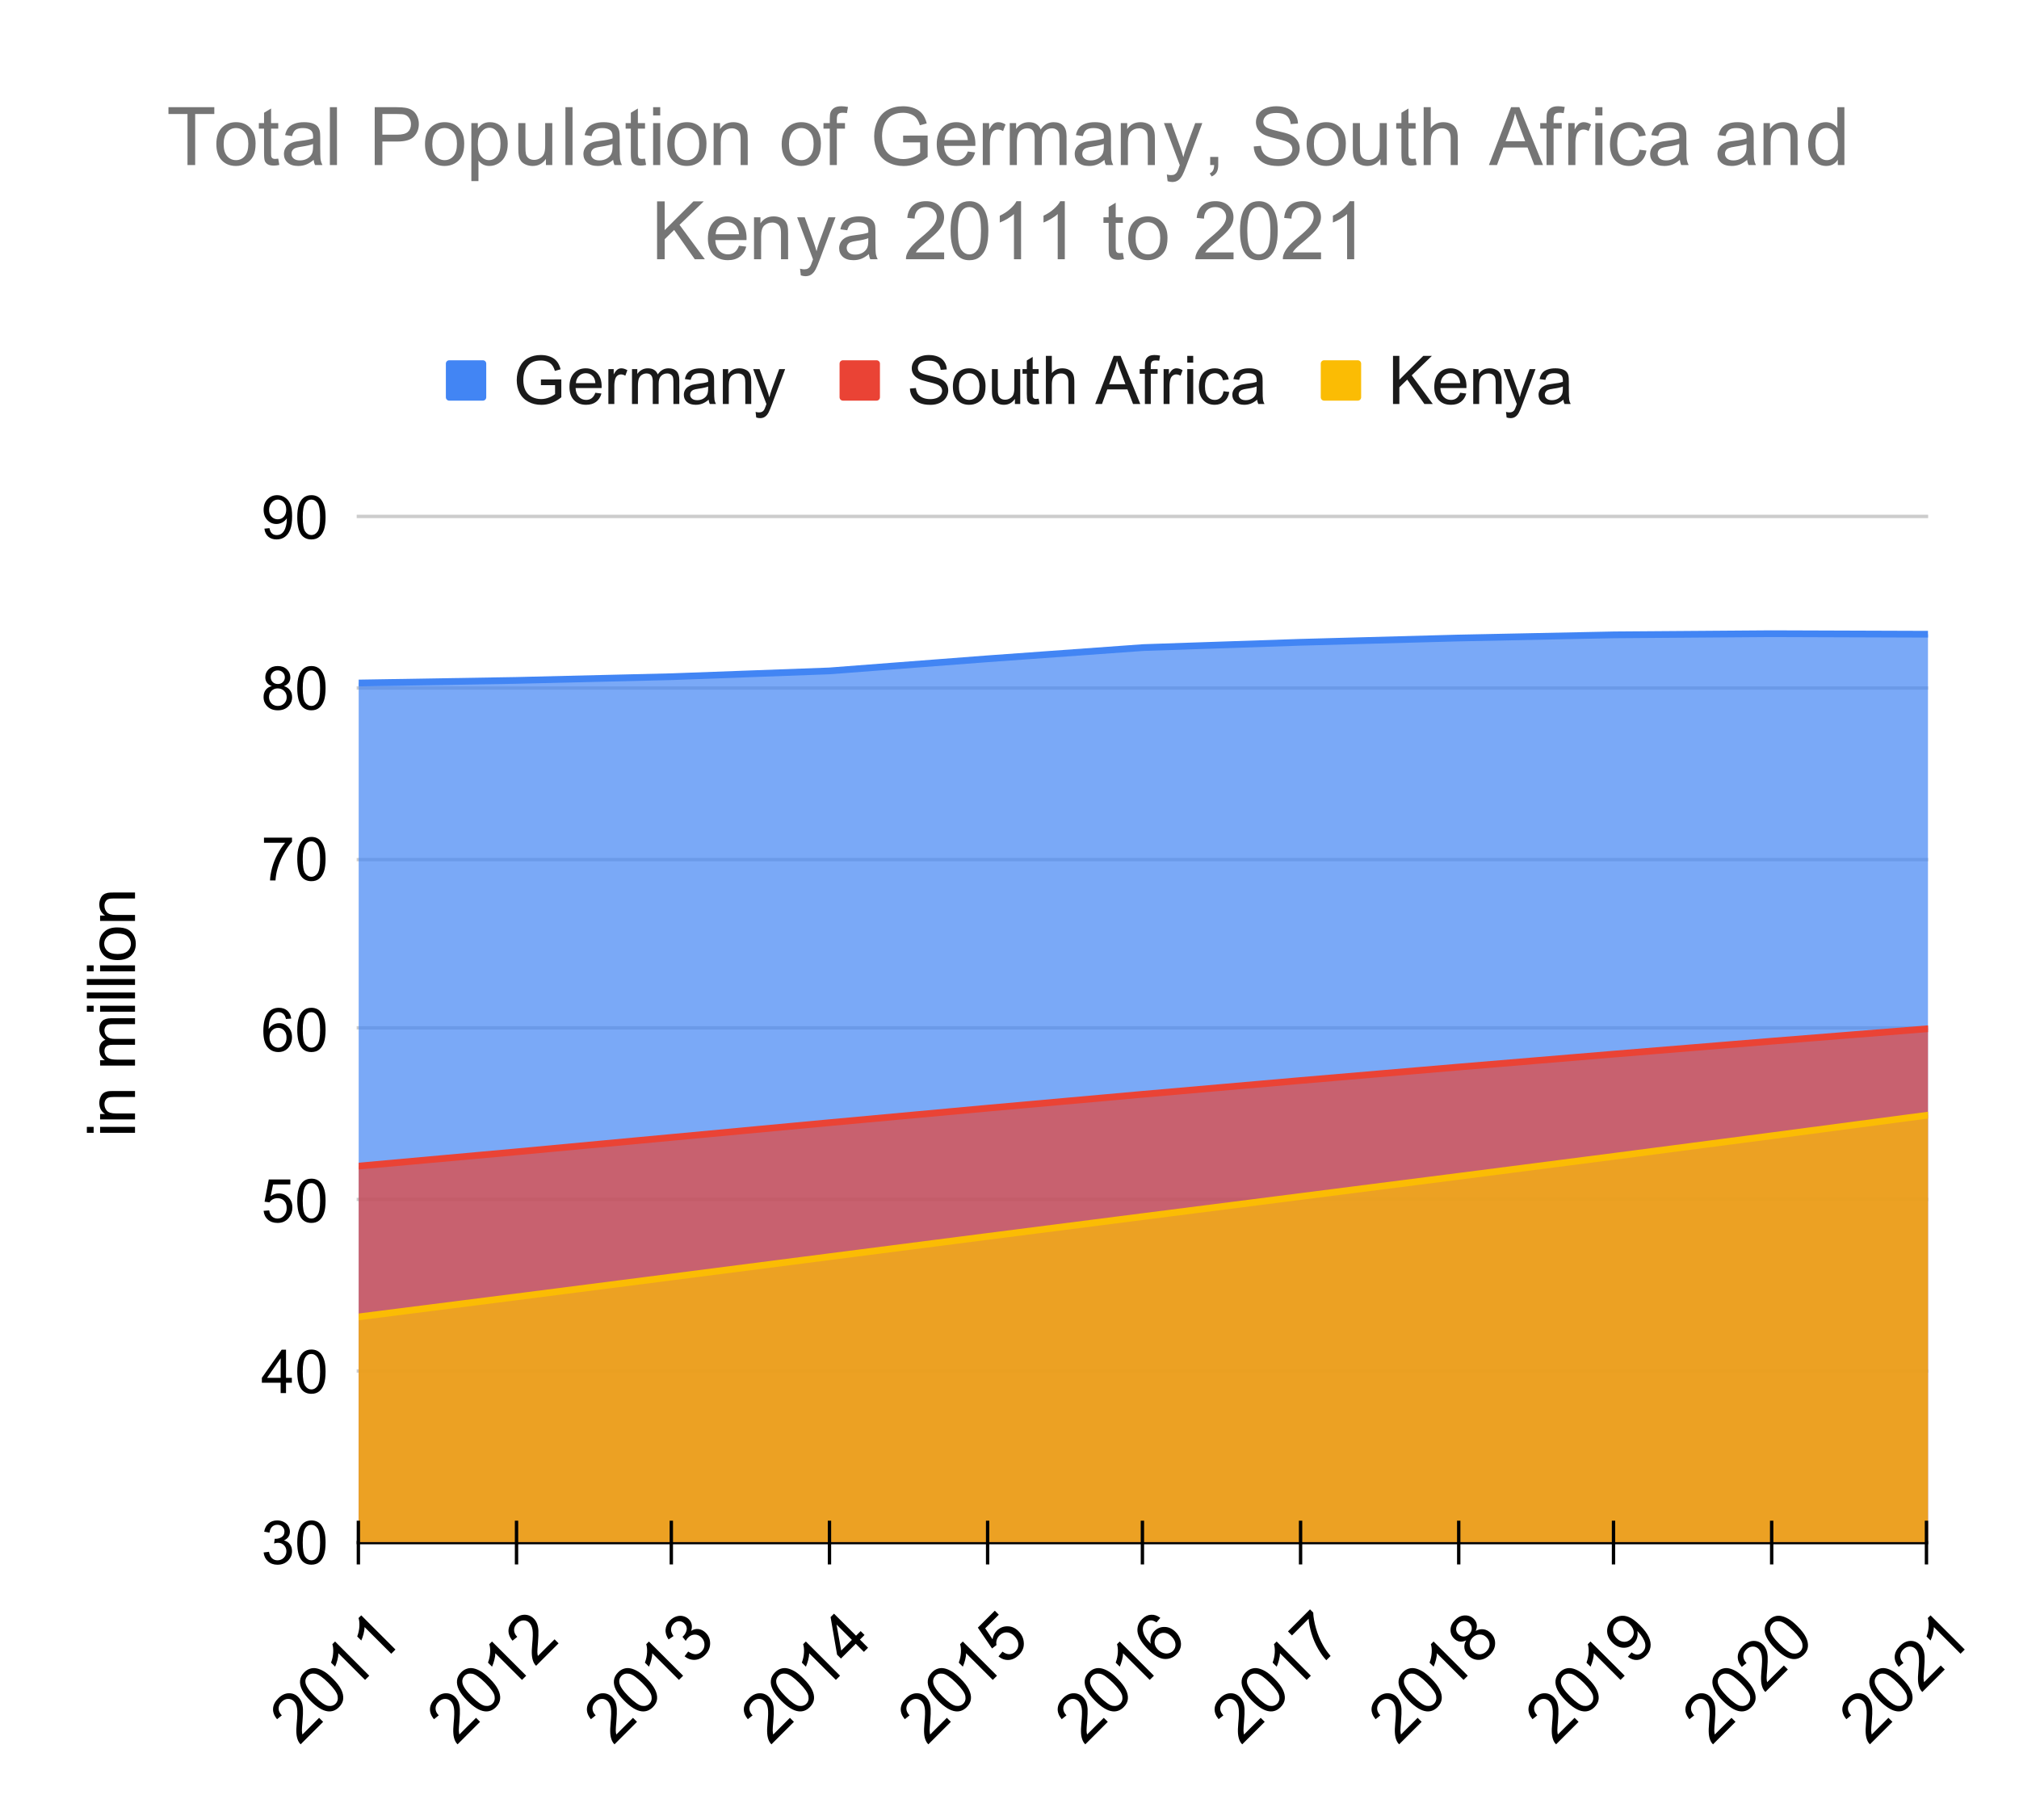 <svg version="1.1" viewBox="0.0 0.0 600.0 541.0" fill="none" stroke="none" stroke-linecap="square" stroke-miterlimit="10" width="600" height="541" xmlns:xlink="http://www.w3.org/1999/xlink" xmlns="http://www.w3.org/2000/svg"><path fill="#ffffff" d="M0 0L600.0 0L600.0 541.0L0 541.0L0 0Z" fill-rule="nonzero"/><path stroke="#cccccc" stroke-width="1.0" stroke-linecap="butt" d="M106.5 458.5L572.5 458.5" fill-rule="nonzero"/><path stroke="#cccccc" stroke-width="1.0" stroke-linecap="butt" d="M106.5 407.5L572.5 407.5" fill-rule="nonzero"/><path stroke="#cccccc" stroke-width="1.0" stroke-linecap="butt" d="M106.5 356.5L572.5 356.5" fill-rule="nonzero"/><path stroke="#cccccc" stroke-width="1.0" stroke-linecap="butt" d="M106.5 305.5L572.5 305.5" fill-rule="nonzero"/><path stroke="#cccccc" stroke-width="1.0" stroke-linecap="butt" d="M106.5 255.5L572.5 255.5" fill-rule="nonzero"/><path stroke="#cccccc" stroke-width="1.0" stroke-linecap="butt" d="M106.5 204.5L572.5 204.5" fill-rule="nonzero"/><path stroke="#cccccc" stroke-width="1.0" stroke-linecap="butt" d="M106.5 153.5L572.5 153.5" fill-rule="nonzero"/><path stroke="#000000" stroke-width="1.0" stroke-linecap="butt" d="M572.5 458.5L106.5 458.5" fill-rule="nonzero"/><clipPath id="id_0"><path d="M106.591 153.617L572.95 153.617L572.95 458.352L106.591 458.352L106.591 153.617Z" clip-rule="nonzero"/></clipPath><path fill="#4285f4" fill-opacity="0.702" clip-path="url(#id_0)" d="M106.591 203.009L153.226 202.243L199.862 201.127L246.498 199.416L293.134 195.84L339.77 192.477L386.406 190.911L433.042 189.648L479.678 188.697L526.314 188.352L572.95 188.512L572.95 610.72L526.314 610.72L479.678 610.72L433.042 610.72L386.406 610.72L339.77 610.72L293.134 610.72L246.498 610.72L199.862 610.72L153.226 610.72L106.591 610.72Z" fill-rule="nonzero"/><path fill="#ea4335" fill-opacity="0.702" clip-path="url(#id_0)" d="M106.591 346.597L153.226 342.387L199.862 338.047L246.498 333.694L293.134 329.417L339.77 325.245L386.406 321.172L433.042 317.196L479.678 313.307L526.314 309.495L572.95 305.771L572.95 610.72L526.314 610.72L479.678 610.72L433.042 610.72L386.406 610.72L339.77 610.72L293.134 610.72L246.498 610.72L199.862 610.72L153.226 610.72L106.591 610.72Z" fill-rule="nonzero"/><path fill="#fbbc04" fill-opacity="0.702" clip-path="url(#id_0)" d="M106.591 391.421L153.226 385.503L199.862 379.527L246.498 373.534L293.134 367.549L339.77 361.591L386.406 355.65L433.042 349.701L479.678 343.701L526.314 337.619L572.95 331.452L572.95 610.72L526.314 610.72L479.678 610.72L433.042 610.72L386.406 610.72L339.77 610.72L293.134 610.72L246.498 610.72L199.862 610.72L153.226 610.72L106.591 610.72Z" fill-rule="nonzero"/><path stroke="#4285f4" stroke-width="2.0" stroke-linecap="butt" clip-path="url(#id_0)" d="M106.591 203.009L153.226 202.243L199.862 201.127L246.498 199.416L293.134 195.84L339.77 192.477L386.406 190.911L433.042 189.648L479.678 188.697L526.314 188.352L572.95 188.512" fill-rule="nonzero"/><path stroke="#ea4335" stroke-width="2.0" stroke-linecap="butt" clip-path="url(#id_0)" d="M106.591 346.597L153.226 342.387L199.862 338.047L246.498 333.694L293.134 329.417L339.77 325.245L386.406 321.172L433.042 317.196L479.678 313.307L526.314 309.495L572.95 305.771" fill-rule="nonzero"/><path stroke="#fbbc04" stroke-width="2.0" stroke-linecap="butt" clip-path="url(#id_0)" d="M106.591 391.421L153.226 385.503L199.862 379.527L246.498 373.534L293.134 367.549L339.77 361.591L386.406 355.65L433.042 349.701L479.678 343.701L526.314 337.619L572.95 331.452" fill-rule="nonzero"/><path fill="#000000" fill-opacity="0.0" clip-path="url(#id_0)" d="M109.591 203.009C109.591 204.666 108.247 206.009 106.591 206.009C104.934 206.009 103.591 204.666 103.591 203.009C103.591 201.352 104.934 200.009 106.591 200.009C108.247 200.009 109.591 201.352 109.591 203.009Z" fill-rule="nonzero"/><path fill="#000000" fill-opacity="0.0" clip-path="url(#id_0)" d="M156.226 202.243C156.226 203.9 154.883 205.243 153.226 205.243C151.57 205.243 150.226 203.9 150.226 202.243C150.226 200.586 151.57 199.243 153.226 199.243C154.883 199.243 156.226 200.586 156.226 202.243Z" fill-rule="nonzero"/><path fill="#000000" fill-opacity="0.0" clip-path="url(#id_0)" d="M202.862 201.127C202.862 202.784 201.519 204.127 199.862 204.127C198.206 204.127 196.862 202.784 196.862 201.127C196.862 199.47 198.206 198.127 199.862 198.127C201.519 198.127 202.862 199.47 202.862 201.127Z" fill-rule="nonzero"/><path fill="#000000" fill-opacity="0.0" clip-path="url(#id_0)" d="M249.498 199.416C249.498 201.073 248.155 202.416 246.498 202.416C244.842 202.416 243.498 201.073 243.498 199.416C243.498 197.759 244.842 196.416 246.498 196.416C248.155 196.416 249.498 197.759 249.498 199.416Z" fill-rule="nonzero"/><path fill="#000000" fill-opacity="0.0" clip-path="url(#id_0)" d="M296.134 195.84C296.134 197.497 294.791 198.84 293.134 198.84C291.477 198.84 290.134 197.497 290.134 195.84C290.134 194.183 291.477 192.84 293.134 192.84C294.791 192.84 296.134 194.183 296.134 195.84Z" fill-rule="nonzero"/><path fill="#000000" fill-opacity="0.0" clip-path="url(#id_0)" d="M342.77 192.477C342.77 194.134 341.427 195.477 339.77 195.477C338.113 195.477 336.77 194.134 336.77 192.477C336.77 190.82 338.113 189.477 339.77 189.477C341.427 189.477 342.77 190.82 342.77 192.477Z" fill-rule="nonzero"/><path fill="#000000" fill-opacity="0.0" clip-path="url(#id_0)" d="M389.406 190.911C389.406 192.568 388.063 193.911 386.406 193.911C384.749 193.911 383.406 192.568 383.406 190.911C383.406 189.254 384.749 187.911 386.406 187.911C388.063 187.911 389.406 189.254 389.406 190.911Z" fill-rule="nonzero"/><path fill="#000000" fill-opacity="0.0" clip-path="url(#id_0)" d="M436.042 189.648C436.042 191.304 434.699 192.648 433.042 192.648C431.385 192.648 430.042 191.304 430.042 189.648C430.042 187.991 431.385 186.648 433.042 186.648C434.699 186.648 436.042 187.991 436.042 189.648Z" fill-rule="nonzero"/><path fill="#000000" fill-opacity="0.0" clip-path="url(#id_0)" d="M482.678 188.697C482.678 190.354 481.335 191.697 479.678 191.697C478.021 191.697 476.678 190.354 476.678 188.697C476.678 187.04 478.021 185.697 479.678 185.697C481.335 185.697 482.678 187.04 482.678 188.697Z" fill-rule="nonzero"/><path fill="#000000" fill-opacity="0.0" clip-path="url(#id_0)" d="M529.314 188.352C529.314 190.009 527.971 191.352 526.314 191.352C524.657 191.352 523.314 190.009 523.314 188.352C523.314 186.695 524.657 185.352 526.314 185.352C527.971 185.352 529.314 186.695 529.314 188.352Z" fill-rule="nonzero"/><path fill="#000000" fill-opacity="0.0" clip-path="url(#id_0)" d="M575.95 188.512C575.95 190.169 574.607 191.512 572.95 191.512C571.293 191.512 569.95 190.169 569.95 188.512C569.95 186.856 571.293 185.512 572.95 185.512C574.607 185.512 575.95 186.856 575.95 188.512Z" fill-rule="nonzero"/><path fill="#000000" fill-opacity="0.0" clip-path="url(#id_0)" d="M109.591 346.597C109.591 348.253 108.247 349.597 106.591 349.597C104.934 349.597 103.591 348.253 103.591 346.597C103.591 344.94 104.934 343.597 106.591 343.597C108.247 343.597 109.591 344.94 109.591 346.597Z" fill-rule="nonzero"/><path fill="#000000" fill-opacity="0.0" clip-path="url(#id_0)" d="M156.226 342.387C156.226 344.044 154.883 345.387 153.226 345.387C151.57 345.387 150.226 344.044 150.226 342.387C150.226 340.73 151.57 339.387 153.226 339.387C154.883 339.387 156.226 340.73 156.226 342.387Z" fill-rule="nonzero"/><path fill="#000000" fill-opacity="0.0" clip-path="url(#id_0)" d="M202.862 338.047C202.862 339.704 201.519 341.047 199.862 341.047C198.206 341.047 196.862 339.704 196.862 338.047C196.862 336.39 198.206 335.047 199.862 335.047C201.519 335.047 202.862 336.39 202.862 338.047Z" fill-rule="nonzero"/><path fill="#000000" fill-opacity="0.0" clip-path="url(#id_0)" d="M249.498 333.694C249.498 335.351 248.155 336.694 246.498 336.694C244.842 336.694 243.498 335.351 243.498 333.694C243.498 332.037 244.842 330.694 246.498 330.694C248.155 330.694 249.498 332.037 249.498 333.694Z" fill-rule="nonzero"/><path fill="#000000" fill-opacity="0.0" clip-path="url(#id_0)" d="M296.134 329.417C296.134 331.074 294.791 332.417 293.134 332.417C291.477 332.417 290.134 331.074 290.134 329.417C290.134 327.76 291.477 326.417 293.134 326.417C294.791 326.417 296.134 327.76 296.134 329.417Z" fill-rule="nonzero"/><path fill="#000000" fill-opacity="0.0" clip-path="url(#id_0)" d="M342.77 325.245C342.77 326.902 341.427 328.245 339.77 328.245C338.113 328.245 336.77 326.902 336.77 325.245C336.77 323.589 338.113 322.245 339.77 322.245C341.427 322.245 342.77 323.589 342.77 325.245Z" fill-rule="nonzero"/><path fill="#000000" fill-opacity="0.0" clip-path="url(#id_0)" d="M389.406 321.172C389.406 322.828 388.063 324.172 386.406 324.172C384.749 324.172 383.406 322.828 383.406 321.172C383.406 319.515 384.749 318.172 386.406 318.172C388.063 318.172 389.406 319.515 389.406 321.172Z" fill-rule="nonzero"/><path fill="#000000" fill-opacity="0.0" clip-path="url(#id_0)" d="M436.042 317.196C436.042 318.853 434.699 320.196 433.042 320.196C431.385 320.196 430.042 318.853 430.042 317.196C430.042 315.539 431.385 314.196 433.042 314.196C434.699 314.196 436.042 315.539 436.042 317.196Z" fill-rule="nonzero"/><path fill="#000000" fill-opacity="0.0" clip-path="url(#id_0)" d="M482.678 313.307C482.678 314.964 481.335 316.307 479.678 316.307C478.021 316.307 476.678 314.964 476.678 313.307C476.678 311.65 478.021 310.307 479.678 310.307C481.335 310.307 482.678 311.65 482.678 313.307Z" fill-rule="nonzero"/><path fill="#000000" fill-opacity="0.0" clip-path="url(#id_0)" d="M529.314 309.495C529.314 311.152 527.971 312.495 526.314 312.495C524.657 312.495 523.314 311.152 523.314 309.495C523.314 307.839 524.657 306.495 526.314 306.495C527.971 306.495 529.314 307.839 529.314 309.495Z" fill-rule="nonzero"/><path fill="#000000" fill-opacity="0.0" clip-path="url(#id_0)" d="M575.95 305.771C575.95 307.428 574.607 308.771 572.95 308.771C571.293 308.771 569.95 307.428 569.95 305.771C569.95 304.114 571.293 302.771 572.95 302.771C574.607 302.771 575.95 304.114 575.95 305.771Z" fill-rule="nonzero"/><path fill="#000000" fill-opacity="0.0" clip-path="url(#id_0)" d="M109.591 391.421C109.591 393.077 108.247 394.421 106.591 394.421C104.934 394.421 103.591 393.077 103.591 391.421C103.591 389.764 104.934 388.421 106.591 388.421C108.247 388.421 109.591 389.764 109.591 391.421Z" fill-rule="nonzero"/><path fill="#000000" fill-opacity="0.0" clip-path="url(#id_0)" d="M156.226 385.503C156.226 387.16 154.883 388.503 153.226 388.503C151.57 388.503 150.226 387.16 150.226 385.503C150.226 383.846 151.57 382.503 153.226 382.503C154.883 382.503 156.226 383.846 156.226 385.503Z" fill-rule="nonzero"/><path fill="#000000" fill-opacity="0.0" clip-path="url(#id_0)" d="M202.862 379.527C202.862 381.184 201.519 382.527 199.862 382.527C198.206 382.527 196.862 381.184 196.862 379.527C196.862 377.87 198.206 376.527 199.862 376.527C201.519 376.527 202.862 377.87 202.862 379.527Z" fill-rule="nonzero"/><path fill="#000000" fill-opacity="0.0" clip-path="url(#id_0)" d="M249.498 373.534C249.498 375.191 248.155 376.534 246.498 376.534C244.842 376.534 243.498 375.191 243.498 373.534C243.498 371.877 244.842 370.534 246.498 370.534C248.155 370.534 249.498 371.877 249.498 373.534Z" fill-rule="nonzero"/><path fill="#000000" fill-opacity="0.0" clip-path="url(#id_0)" d="M296.134 367.549C296.134 369.206 294.791 370.549 293.134 370.549C291.477 370.549 290.134 369.206 290.134 367.549C290.134 365.892 291.477 364.549 293.134 364.549C294.791 364.549 296.134 365.892 296.134 367.549Z" fill-rule="nonzero"/><path fill="#000000" fill-opacity="0.0" clip-path="url(#id_0)" d="M342.77 361.591C342.77 363.248 341.427 364.591 339.77 364.591C338.113 364.591 336.77 363.248 336.77 361.591C336.77 359.934 338.113 358.591 339.77 358.591C341.427 358.591 342.77 359.934 342.77 361.591Z" fill-rule="nonzero"/><path fill="#000000" fill-opacity="0.0" clip-path="url(#id_0)" d="M389.406 355.65C389.406 357.307 388.063 358.65 386.406 358.65C384.749 358.65 383.406 357.307 383.406 355.65C383.406 353.994 384.749 352.65 386.406 352.65C388.063 352.65 389.406 353.994 389.406 355.65Z" fill-rule="nonzero"/><path fill="#000000" fill-opacity="0.0" clip-path="url(#id_0)" d="M436.042 349.701C436.042 351.358 434.699 352.701 433.042 352.701C431.385 352.701 430.042 351.358 430.042 349.701C430.042 348.044 431.385 346.701 433.042 346.701C434.699 346.701 436.042 348.044 436.042 349.701Z" fill-rule="nonzero"/><path fill="#000000" fill-opacity="0.0" clip-path="url(#id_0)" d="M482.678 343.701C482.678 345.357 481.335 346.701 479.678 346.701C478.021 346.701 476.678 345.357 476.678 343.701C476.678 342.044 478.021 340.701 479.678 340.701C481.335 340.701 482.678 342.044 482.678 343.701Z" fill-rule="nonzero"/><path fill="#000000" fill-opacity="0.0" clip-path="url(#id_0)" d="M529.314 337.619C529.314 339.276 527.971 340.619 526.314 340.619C524.657 340.619 523.314 339.276 523.314 337.619C523.314 335.963 524.657 334.619 526.314 334.619C527.971 334.619 529.314 335.963 529.314 337.619Z" fill-rule="nonzero"/><path fill="#000000" fill-opacity="0.0" clip-path="url(#id_0)" d="M575.95 331.452C575.95 333.108 574.607 334.452 572.95 334.452C571.293 334.452 569.95 333.108 569.95 331.452C569.95 329.795 571.293 328.452 572.95 328.452C574.607 328.452 575.95 329.795 575.95 331.452Z" fill-rule="nonzero"/><path stroke="#000000" stroke-width="1.0" stroke-linecap="butt" d="M106.5 464.5L106.5 452.5" fill-rule="nonzero"/><path stroke="#000000" stroke-width="1.0" stroke-linecap="butt" d="M153.5 464.5L153.5 452.5" fill-rule="nonzero"/><path stroke="#000000" stroke-width="1.0" stroke-linecap="butt" d="M199.5 464.5L199.5 452.5" fill-rule="nonzero"/><path stroke="#000000" stroke-width="1.0" stroke-linecap="butt" d="M246.5 464.5L246.5 452.5" fill-rule="nonzero"/><path stroke="#000000" stroke-width="1.0" stroke-linecap="butt" d="M293.5 464.5L293.5 452.5" fill-rule="nonzero"/><path stroke="#000000" stroke-width="1.0" stroke-linecap="butt" d="M339.5 464.5L339.5 452.5" fill-rule="nonzero"/><path stroke="#000000" stroke-width="1.0" stroke-linecap="butt" d="M386.5 464.5L386.5 452.5" fill-rule="nonzero"/><path stroke="#000000" stroke-width="1.0" stroke-linecap="butt" d="M433.5 464.5L433.5 452.5" fill-rule="nonzero"/><path stroke="#000000" stroke-width="1.0" stroke-linecap="butt" d="M479.5 464.5L479.5 452.5" fill-rule="nonzero"/><path stroke="#000000" stroke-width="1.0" stroke-linecap="butt" d="M526.5 464.5L526.5 452.5" fill-rule="nonzero"/><path stroke="#000000" stroke-width="1.0" stroke-linecap="butt" d="M572.5 464.5L572.5 452.5" fill-rule="nonzero"/><path fill="#000000" d="M27.825 336.705L25.809 336.705L25.809 334.94L27.825 334.94L27.825 336.705ZM40.122 336.705L29.747 336.705L29.747 334.94L40.122 334.94L40.122 336.705ZM40.122 332.721L29.747 332.721L29.747 331.127L31.231 331.127Q29.512 329.986 29.512 327.83Q29.512 326.893 29.856 326.111Q30.184 325.315 30.731 324.924Q31.278 324.533 32.028 324.377Q32.528 324.283 33.747 324.283L40.122 324.283L40.122 326.049L33.809 326.049Q32.731 326.049 32.2 326.252Q31.669 326.455 31.356 326.986Q31.044 327.502 31.044 328.205Q31.044 329.33 31.762 330.143Q32.465 330.955 34.45 330.955L40.122 330.955L40.122 332.721ZM40.122 316.721L29.747 316.721L29.747 315.143L31.2 315.143Q30.45 314.658 29.981 313.846Q29.512 313.033 29.512 312.002Q29.512 310.846 29.997 310.111Q30.465 309.377 31.325 309.065Q29.512 307.83 29.512 305.861Q29.512 304.315 30.372 303.486Q31.231 302.658 32.997 302.658L40.122 302.658L40.122 304.408L33.59 304.408Q32.528 304.408 32.075 304.58Q31.606 304.752 31.325 305.205Q31.044 305.643 31.044 306.252Q31.044 307.346 31.778 308.08Q32.497 308.799 34.09 308.799L40.122 308.799L40.122 310.549L33.387 310.549Q32.215 310.549 31.637 310.986Q31.044 311.408 31.044 312.393Q31.044 313.127 31.434 313.768Q31.825 314.393 32.575 314.674Q33.325 314.955 34.747 314.955L40.122 314.955L40.122 316.721ZM27.825 300.705L25.809 300.705L25.809 298.94L27.825 298.94L27.825 300.705ZM40.122 300.705L29.747 300.705L29.747 298.94L40.122 298.94L40.122 300.705ZM40.122 296.752L25.809 296.752L25.809 295.002L40.122 295.002L40.122 296.752ZM40.122 292.752L25.809 292.752L25.809 291.002L40.122 291.002L40.122 292.752ZM27.825 288.705L25.809 288.705L25.809 286.94L27.825 286.94L27.825 288.705ZM40.122 288.705L29.747 288.705L29.747 286.94L40.122 286.94L40.122 288.705ZM34.934 285.361Q32.059 285.361 30.669 283.768Q29.512 282.424 29.512 280.502Q29.512 278.361 30.919 277.018Q32.325 275.658 34.794 275.658Q36.794 275.658 37.95 276.252Q39.09 276.846 39.731 278.002Q40.356 279.143 40.356 280.502Q40.356 282.69 38.965 284.033Q37.559 285.361 34.934 285.361ZM34.934 283.565Q36.934 283.565 37.919 282.705Q38.903 281.83 38.903 280.502Q38.903 279.19 37.919 278.33Q36.919 277.455 34.872 277.455Q32.95 277.455 31.965 278.33Q30.965 279.205 30.965 280.502Q30.965 281.83 31.965 282.705Q32.95 283.565 34.934 283.565ZM40.122 273.721L29.747 273.721L29.747 272.127L31.231 272.127Q29.512 270.986 29.512 268.83Q29.512 267.893 29.856 267.111Q30.184 266.315 30.731 265.924Q31.278 265.533 32.028 265.377Q32.528 265.283 33.747 265.283L40.122 265.283L40.122 267.049L33.809 267.049Q32.731 267.049 32.2 267.252Q31.669 267.455 31.356 267.986Q31.044 268.502 31.044 269.205Q31.044 270.33 31.762 271.143Q32.465 271.955 34.45 271.955L40.122 271.955L40.122 273.721Z" fill-rule="nonzero"/><path fill="#000000" d="M78.341 461.446L79.934 461.243Q80.2 462.586 80.856 463.18Q81.512 463.774 82.45 463.774Q83.575 463.774 84.341 463.008Q85.106 462.227 85.106 461.086Q85.106 459.993 84.387 459.29Q83.684 458.571 82.591 458.571Q82.137 458.571 81.466 458.758L81.637 457.368Q81.794 457.383 81.903 457.383Q82.903 457.383 83.716 456.852Q84.528 456.321 84.528 455.227Q84.528 454.352 83.934 453.79Q83.341 453.211 82.419 453.211Q81.497 453.211 80.872 453.79Q80.262 454.368 80.091 455.54L78.512 455.258Q78.794 453.665 79.825 452.79Q80.856 451.915 82.387 451.915Q83.434 451.915 84.325 452.368Q85.216 452.821 85.684 453.602Q86.153 454.383 86.153 455.258Q86.153 456.102 85.7 456.79Q85.262 457.461 84.372 457.868Q85.512 458.133 86.137 458.977Q86.778 459.805 86.778 461.04Q86.778 462.727 85.544 463.915Q84.325 465.086 82.45 465.086Q80.747 465.086 79.622 464.071Q78.512 463.055 78.341 461.446ZM88.341 458.493Q88.341 456.211 88.809 454.821Q89.278 453.43 90.2 452.68Q91.137 451.915 92.544 451.915Q93.575 451.915 94.356 452.336Q95.137 452.743 95.637 453.54Q96.153 454.321 96.45 455.461Q96.747 456.586 96.747 458.493Q96.747 460.758 96.278 462.165Q95.809 463.555 94.872 464.321Q93.95 465.071 92.544 465.071Q90.669 465.071 89.606 463.743Q88.341 462.133 88.341 458.493ZM89.966 458.493Q89.966 461.665 90.7 462.727Q91.45 463.774 92.544 463.774Q93.622 463.774 94.372 462.727Q95.122 461.665 95.122 458.493Q95.122 455.321 94.372 454.274Q93.622 453.227 92.528 453.227Q91.434 453.227 90.778 454.149Q89.966 455.321 89.966 458.493Z" fill-rule="nonzero"/><path fill="#000000" d="M83.403 414.063L83.403 410.985L77.825 410.985L77.825 409.532L83.7 401.172L84.997 401.172L84.997 409.532L86.731 409.532L86.731 410.985L84.997 410.985L84.997 414.063L83.403 414.063ZM83.403 409.532L83.403 403.719L79.372 409.532L83.403 409.532ZM88.341 407.703Q88.341 405.422 88.809 404.032Q89.278 402.641 90.2 401.891Q91.137 401.125 92.544 401.125Q93.575 401.125 94.356 401.547Q95.137 401.953 95.637 402.75Q96.153 403.532 96.45 404.672Q96.747 405.797 96.747 407.703Q96.747 409.969 96.278 411.375Q95.809 412.766 94.872 413.532Q93.95 414.282 92.544 414.282Q90.669 414.282 89.606 412.953Q88.341 411.344 88.341 407.703ZM89.966 407.703Q89.966 410.875 90.7 411.938Q91.45 412.985 92.544 412.985Q93.622 412.985 94.372 411.938Q95.122 410.875 95.122 407.703Q95.122 404.532 94.372 403.485Q93.622 402.438 92.528 402.438Q91.434 402.438 90.778 403.36Q89.966 404.532 89.966 407.703Z" fill-rule="nonzero"/><path fill="#000000" d="M78.341 359.899L79.997 359.758Q80.184 360.977 80.856 361.586Q81.528 362.195 82.481 362.195Q83.622 362.195 84.403 361.336Q85.2 360.477 85.2 359.039Q85.2 357.695 84.434 356.914Q83.684 356.133 82.45 356.133Q81.684 356.133 81.059 356.477Q80.45 356.82 80.106 357.383L78.622 357.18L79.872 350.57L86.278 350.57L86.278 352.07L81.137 352.07L80.434 355.539Q81.606 354.727 82.872 354.727Q84.559 354.727 85.716 355.899Q86.887 357.07 86.887 358.899Q86.887 360.649 85.856 361.93Q84.622 363.492 82.481 363.492Q80.716 363.492 79.606 362.508Q78.497 361.524 78.341 359.899ZM88.341 356.914Q88.341 354.633 88.809 353.242Q89.278 351.852 90.2 351.102Q91.137 350.336 92.544 350.336Q93.575 350.336 94.356 350.758Q95.137 351.164 95.637 351.961Q96.153 352.742 96.45 353.883Q96.747 355.008 96.747 356.914Q96.747 359.18 96.278 360.586Q95.809 361.977 94.872 362.742Q93.95 363.492 92.544 363.492Q90.669 363.492 89.606 362.164Q88.341 360.555 88.341 356.914ZM89.966 356.914Q89.966 360.086 90.7 361.149Q91.45 362.195 92.544 362.195Q93.622 362.195 94.372 361.149Q95.122 360.086 95.122 356.914Q95.122 353.742 94.372 352.695Q93.622 351.649 92.528 351.649Q91.434 351.649 90.778 352.57Q89.966 353.742 89.966 356.914Z" fill-rule="nonzero"/><path fill="#000000" d="M86.544 302.75L84.981 302.875Q84.762 301.953 84.372 301.531Q83.731 300.844 82.794 300.844Q82.044 300.844 81.466 301.266Q80.716 301.812 80.278 302.859Q79.856 303.906 79.841 305.844Q80.419 304.969 81.231 304.547Q82.059 304.125 82.966 304.125Q84.559 304.125 85.669 305.297Q86.778 306.453 86.778 308.297Q86.778 309.516 86.247 310.562Q85.731 311.594 84.809 312.156Q83.903 312.703 82.747 312.703Q80.762 312.703 79.512 311.25Q78.262 309.797 78.262 306.453Q78.262 302.719 79.653 301.016Q80.856 299.547 82.887 299.547Q84.419 299.547 85.387 300.406Q86.356 301.25 86.544 302.75ZM80.091 308.312Q80.091 309.125 80.434 309.875Q80.778 310.625 81.403 311.016Q82.028 311.406 82.716 311.406Q83.716 311.406 84.434 310.594Q85.153 309.781 85.153 308.391Q85.153 307.062 84.434 306.297Q83.731 305.516 82.653 305.516Q81.575 305.516 80.825 306.297Q80.091 307.062 80.091 308.312ZM88.341 306.125Q88.341 303.844 88.809 302.453Q89.278 301.062 90.2 300.312Q91.137 299.547 92.544 299.547Q93.575 299.547 94.356 299.969Q95.137 300.375 95.637 301.172Q96.153 301.953 96.45 303.094Q96.747 304.219 96.747 306.125Q96.747 308.391 96.278 309.797Q95.809 311.187 94.872 311.953Q93.95 312.703 92.544 312.703Q90.669 312.703 89.606 311.375Q88.341 309.766 88.341 306.125ZM89.966 306.125Q89.966 309.297 90.7 310.359Q91.45 311.406 92.544 311.406Q93.622 311.406 94.372 310.359Q95.122 309.297 95.122 306.125Q95.122 302.953 94.372 301.906Q93.622 300.859 92.528 300.859Q91.434 300.859 90.778 301.781Q89.966 302.953 89.966 306.125Z" fill-rule="nonzero"/><path fill="#000000" d="M78.45 250.492L78.45 248.976L86.778 248.976L86.778 250.211Q85.559 251.523 84.341 253.695Q83.137 255.851 82.481 258.148Q81.997 259.773 81.872 261.695L80.247 261.695Q80.278 260.18 80.841 258.023Q81.419 255.867 82.481 253.867Q83.544 251.867 84.747 250.492L78.45 250.492ZM88.341 255.336Q88.341 253.054 88.809 251.664Q89.278 250.273 90.2 249.523Q91.137 248.758 92.544 248.758Q93.575 248.758 94.356 249.179Q95.137 249.586 95.637 250.383Q96.153 251.164 96.45 252.304Q96.747 253.429 96.747 255.336Q96.747 257.601 96.278 259.008Q95.809 260.398 94.872 261.164Q93.95 261.914 92.544 261.914Q90.669 261.914 89.606 260.586Q88.341 258.976 88.341 255.336ZM89.966 255.336Q89.966 258.508 90.7 259.57Q91.45 260.617 92.544 260.617Q93.622 260.617 94.372 259.57Q95.122 258.508 95.122 255.336Q95.122 252.164 94.372 251.117Q93.622 250.07 92.528 250.07Q91.434 250.07 90.778 250.992Q89.966 252.164 89.966 255.336Z" fill-rule="nonzero"/><path fill="#000000" d="M80.778 203.922Q79.794 203.562 79.309 202.89Q78.841 202.218 78.841 201.297Q78.841 199.89 79.841 198.937Q80.856 197.968 82.544 197.968Q84.231 197.968 85.247 198.953Q86.278 199.922 86.278 201.328Q86.278 202.234 85.809 202.906Q85.341 203.562 84.387 203.922Q85.575 204.312 86.184 205.172Q86.809 206.031 86.809 207.218Q86.809 208.875 85.637 210Q84.466 211.125 82.559 211.125Q80.653 211.125 79.481 210Q78.325 208.859 78.325 207.172Q78.325 205.922 78.95 205.078Q79.591 204.218 80.778 203.922ZM80.45 201.234Q80.45 202.156 81.044 202.734Q81.637 203.312 82.575 203.312Q83.481 203.312 84.059 202.734Q84.653 202.156 84.653 201.328Q84.653 200.453 84.044 199.859Q83.45 199.265 82.559 199.265Q81.653 199.265 81.044 199.843Q80.45 200.422 80.45 201.234ZM79.95 207.187Q79.95 207.859 80.262 208.5Q80.591 209.125 81.216 209.484Q81.856 209.828 82.591 209.828Q83.716 209.828 84.45 209.093Q85.2 208.359 85.2 207.234Q85.2 206.093 84.434 205.359Q83.669 204.609 82.528 204.609Q81.419 204.609 80.684 205.343Q79.95 206.078 79.95 207.187ZM88.341 204.547Q88.341 202.265 88.809 200.875Q89.278 199.484 90.2 198.734Q91.137 197.968 92.544 197.968Q93.575 197.968 94.356 198.39Q95.137 198.797 95.637 199.593Q96.153 200.375 96.45 201.515Q96.747 202.64 96.747 204.547Q96.747 206.812 96.278 208.218Q95.809 209.609 94.872 210.375Q93.95 211.125 92.544 211.125Q90.669 211.125 89.606 209.797Q88.341 208.187 88.341 204.547ZM89.966 204.547Q89.966 207.718 90.7 208.781Q91.45 209.828 92.544 209.828Q93.622 209.828 94.372 208.781Q95.122 207.718 95.122 204.547Q95.122 201.375 94.372 200.328Q93.622 199.281 92.528 199.281Q91.434 199.281 90.778 200.203Q89.966 201.375 89.966 204.547Z" fill-rule="nonzero"/><path fill="#000000" d="M78.575 157.132L80.091 156.992Q80.294 158.07 80.825 158.554Q81.372 159.039 82.231 159.039Q82.966 159.039 83.512 158.71Q84.059 158.367 84.403 157.82Q84.762 157.257 84.997 156.304Q85.231 155.351 85.231 154.367Q85.231 154.257 85.231 154.054Q84.747 154.804 83.919 155.273Q83.106 155.742 82.153 155.742Q80.559 155.742 79.45 154.585Q78.341 153.429 78.341 151.523Q78.341 149.57 79.497 148.382Q80.653 147.179 82.387 147.179Q83.653 147.179 84.684 147.867Q85.731 148.539 86.262 149.789Q86.809 151.039 86.809 153.414Q86.809 155.882 86.262 157.351Q85.731 158.804 84.669 159.57Q83.622 160.335 82.2 160.335Q80.684 160.335 79.716 159.507Q78.762 158.664 78.575 157.132ZM85.059 151.445Q85.059 150.085 84.325 149.289Q83.606 148.492 82.591 148.492Q81.528 148.492 80.747 149.351Q79.966 150.21 79.966 151.585Q79.966 152.82 80.7 153.585Q81.45 154.351 82.544 154.351Q83.637 154.351 84.341 153.585Q85.059 152.82 85.059 151.445ZM88.341 153.757Q88.341 151.476 88.809 150.085Q89.278 148.695 90.2 147.945Q91.137 147.179 92.544 147.179Q93.575 147.179 94.356 147.601Q95.137 148.007 95.637 148.804Q96.153 149.585 96.45 150.726Q96.747 151.851 96.747 153.757Q96.747 156.023 96.278 157.429Q95.809 158.82 94.872 159.585Q93.95 160.335 92.544 160.335Q90.669 160.335 89.606 159.007Q88.341 157.398 88.341 153.757ZM89.966 153.757Q89.966 156.929 90.7 157.992Q91.45 159.039 92.544 159.039Q93.622 159.039 94.372 157.992Q95.122 156.929 95.122 153.757Q95.122 150.585 94.372 149.539Q93.622 148.492 92.528 148.492Q91.434 148.492 90.778 149.414Q89.966 150.585 89.966 153.757Z" fill-rule="nonzero"/><path fill="#000000" d="M94.835 510.591L96.028 511.784L89.344 518.469Q88.88 518.027 88.626 517.463Q88.195 516.524 88.095 515.298Q87.996 514.072 88.184 512.138Q88.493 509.133 88.283 507.774Q88.073 506.393 87.366 505.686Q86.626 504.945 85.587 504.968Q84.549 504.99 83.698 505.84Q82.803 506.735 82.803 507.818Q82.803 508.901 83.753 509.851L82.339 511Q81.046 509.442 81.146 507.84Q81.256 506.227 82.704 504.78Q84.151 503.332 85.808 503.288Q87.466 503.244 88.659 504.437Q89.266 505.045 89.609 505.896Q89.951 506.724 90.029 507.951Q90.095 509.166 89.896 511.641Q89.708 513.707 89.719 514.359Q89.742 515 89.874 515.552L94.835 510.591ZM92.283 505.542Q90.493 503.752 89.764 502.294Q89.034 500.813 89.178 499.498Q89.311 498.173 90.415 497.068Q91.233 496.25 92.172 495.974Q93.111 495.676 94.128 495.897Q95.144 496.118 96.271 496.781Q97.387 497.432 98.89 498.935Q100.669 500.714 101.387 502.183Q102.116 503.642 101.994 504.979Q101.873 506.293 100.757 507.409Q99.287 508.879 97.409 508.658Q95.133 508.393 92.283 505.542ZM93.564 504.26Q96.061 506.757 97.464 507.012Q98.868 507.244 99.729 506.382Q100.58 505.531 100.337 504.117Q100.094 502.703 97.608 500.217Q95.111 497.72 93.708 497.488Q92.294 497.245 91.432 498.106Q90.57 498.968 90.791 500.206Q91.067 501.763 93.564 504.26ZM109.739 498.073L108.491 499.322L100.569 491.4Q100.558 492.273 100.26 493.433Q99.95 494.582 99.586 495.388L98.381 494.184Q98.945 492.648 99.022 491.179Q99.1 489.687 98.768 488.715L99.575 487.909L109.739 498.073ZM117.518 490.295L116.269 491.544L108.347 483.622Q108.336 484.495 108.038 485.655Q107.729 486.804 107.364 487.61L106.16 486.406Q106.723 484.87 106.8 483.401Q106.878 481.909 106.546 480.937L107.353 480.13L117.518 490.295Z" fill-rule="nonzero"/><path fill="#000000" d="M141.471 510.591L142.664 511.784L135.98 518.469Q135.516 518.027 135.262 517.463Q134.831 516.524 134.731 515.298Q134.632 514.072 134.82 512.138Q135.129 509.133 134.919 507.774Q134.709 506.393 134.002 505.686Q133.262 504.945 132.223 504.968Q131.185 504.99 130.334 505.84Q129.439 506.735 129.439 507.818Q129.439 508.901 130.389 509.851L128.975 511Q127.682 509.442 127.782 507.84Q127.892 506.227 129.34 504.78Q130.787 503.332 132.444 503.288Q134.101 503.244 135.295 504.437Q135.902 505.045 136.245 505.896Q136.587 506.724 136.665 507.951Q136.731 509.166 136.532 511.641Q136.344 513.707 136.355 514.359Q136.377 515 136.51 515.552L141.471 510.591ZM138.919 505.542Q137.129 503.752 136.4 502.294Q135.67 500.813 135.814 499.498Q135.947 498.173 137.051 497.068Q137.869 496.25 138.808 495.974Q139.747 495.676 140.764 495.897Q141.78 496.118 142.907 496.781Q144.023 497.432 145.526 498.935Q147.304 500.714 148.023 502.183Q148.752 503.642 148.63 504.979Q148.509 506.293 147.393 507.409Q145.923 508.879 144.045 508.658Q141.769 508.393 138.919 505.542ZM140.2 504.26Q142.697 506.757 144.1 507.012Q145.504 507.244 146.365 506.382Q147.216 505.531 146.973 504.117Q146.73 502.703 144.244 500.217Q141.747 497.72 140.344 497.488Q138.93 497.245 138.068 498.106Q137.206 498.968 137.427 500.206Q137.703 501.763 140.2 504.26ZM156.375 498.073L155.127 499.322L147.205 491.4Q147.194 492.273 146.896 493.433Q146.586 494.582 146.222 495.388L145.017 494.184Q145.581 492.648 145.658 491.179Q145.736 489.687 145.404 488.715L146.211 487.909L156.375 498.073ZM164.805 487.257L165.999 488.45L159.314 495.134Q158.85 494.692 158.596 494.129Q158.165 493.19 158.066 491.963Q157.966 490.737 158.154 488.803Q158.464 485.798 158.254 484.439Q158.044 483.058 157.337 482.351Q156.596 481.611 155.558 481.633Q154.519 481.655 153.668 482.506Q152.774 483.401 152.774 484.484Q152.774 485.566 153.724 486.516L152.309 487.666Q151.017 486.108 151.116 484.506Q151.227 482.893 152.674 481.445Q154.121 479.998 155.779 479.954Q157.436 479.909 158.629 481.103Q159.237 481.71 159.579 482.561Q159.922 483.39 159.999 484.616Q160.066 485.831 159.867 488.306Q159.679 490.372 159.69 491.024Q159.712 491.665 159.845 492.217L164.805 487.257Z" fill-rule="nonzero"/><path fill="#000000" d="M188.107 510.591L189.3 511.784L182.616 518.469Q182.152 518.027 181.898 517.463Q181.467 516.524 181.367 515.298Q181.268 514.072 181.456 512.138Q181.765 509.133 181.555 507.774Q181.345 506.393 180.638 505.686Q179.898 504.945 178.859 504.968Q177.821 504.99 176.97 505.84Q176.075 506.735 176.075 507.818Q176.075 508.901 177.025 509.851L175.611 511Q174.318 509.442 174.418 507.84Q174.528 506.227 175.975 504.78Q177.423 503.332 179.08 503.288Q180.737 503.244 181.931 504.437Q182.538 505.045 182.881 505.896Q183.223 506.724 183.301 507.951Q183.367 509.166 183.168 511.641Q182.98 513.707 182.991 514.359Q183.013 515 183.146 515.552L188.107 510.591ZM185.555 505.542Q183.765 503.752 183.036 502.294Q182.306 500.813 182.45 499.498Q182.583 498.173 183.687 497.068Q184.505 496.25 185.444 495.974Q186.383 495.676 187.4 495.897Q188.416 496.118 189.543 496.781Q190.659 497.432 192.162 498.935Q193.94 500.714 194.659 502.183Q195.388 503.642 195.266 504.979Q195.145 506.293 194.029 507.409Q192.559 508.879 190.681 508.658Q188.405 508.393 185.555 505.542ZM186.836 504.26Q189.333 506.757 190.736 507.012Q192.139 507.244 193.001 506.382Q193.852 505.531 193.609 504.117Q193.366 502.703 190.88 500.217Q188.383 497.72 186.98 497.488Q185.566 497.245 184.704 498.106Q183.842 498.968 184.063 500.206Q184.339 501.763 186.836 504.26ZM203.011 498.073L201.763 499.322L193.841 491.4Q193.83 492.273 193.532 493.433Q193.222 494.582 192.858 495.388L191.653 494.184Q192.217 492.648 192.294 491.179Q192.372 489.687 192.04 488.715L192.847 487.909L203.011 498.073ZM203.442 492.295L204.514 490.892Q205.796 491.731 206.768 491.687Q207.751 491.632 208.491 490.892Q209.364 490.019 209.353 488.815Q209.353 487.599 208.458 486.704Q207.596 485.842 206.481 485.854Q205.376 485.854 204.514 486.715Q204.16 487.069 203.774 487.721L202.812 486.494Q202.956 486.395 203.033 486.318Q203.829 485.522 204.05 484.484Q204.271 483.423 203.409 482.561Q202.724 481.876 201.807 481.887Q200.89 481.898 200.161 482.627Q199.443 483.346 199.42 484.296Q199.387 485.235 200.161 486.273L198.691 487.301Q197.675 485.82 197.796 484.329Q197.918 482.837 199.122 481.633Q199.951 480.804 201 480.462Q202.05 480.119 203.033 480.373Q204.028 480.617 204.713 481.302Q205.365 481.953 205.552 482.848Q205.74 483.743 205.376 484.749Q206.469 484.053 207.63 484.218Q208.779 484.373 209.751 485.345Q211.077 486.671 211.033 488.572Q210.988 490.45 209.508 491.93Q208.171 493.267 206.492 493.356Q204.823 493.433 203.442 492.295Z" fill-rule="nonzero"/><path fill="#000000" d="M234.743 510.591L235.936 511.784L229.252 518.469Q228.788 518.027 228.533 517.463Q228.103 516.524 228.003 515.298Q227.904 514.072 228.091 512.138Q228.401 509.133 228.191 507.774Q227.981 506.393 227.274 505.686Q226.534 504.945 225.495 504.968Q224.457 504.99 223.606 505.84Q222.711 506.735 222.711 507.818Q222.711 508.901 223.661 509.851L222.247 511Q220.954 509.442 221.054 507.84Q221.164 506.227 222.611 504.78Q224.059 503.332 225.716 503.288Q227.373 503.244 228.567 504.437Q229.174 505.045 229.517 505.896Q229.859 506.724 229.937 507.951Q230.003 509.166 229.804 511.641Q229.616 513.707 229.627 514.359Q229.649 515 229.782 515.552L234.743 510.591ZM232.19 505.542Q230.401 503.752 229.671 502.294Q228.942 500.813 229.086 499.498Q229.218 498.173 230.323 497.068Q231.141 496.25 232.08 495.974Q233.019 495.676 234.036 495.897Q235.052 496.118 236.179 496.781Q237.295 497.432 238.798 498.935Q240.576 500.714 241.295 502.183Q242.024 503.642 241.902 504.979Q241.781 506.293 240.665 507.409Q239.195 508.879 237.317 508.658Q235.041 508.393 232.19 505.542ZM233.472 504.26Q235.969 506.757 237.372 507.012Q238.775 507.244 239.637 506.382Q240.488 505.531 240.245 504.117Q240.002 502.703 237.516 500.217Q235.019 497.72 233.616 497.488Q232.202 497.245 231.34 498.106Q230.478 498.968 230.699 500.206Q230.975 501.763 233.472 504.26ZM249.647 498.073L248.399 499.322L240.477 491.4Q240.466 492.273 240.168 493.433Q239.858 494.582 239.494 495.388L238.289 494.184Q238.853 492.648 238.93 491.179Q239.007 489.687 238.676 488.715L239.483 487.909L249.647 498.073ZM256.729 490.991L254.31 488.572L249.912 492.969L248.763 491.82L246.83 480.65L247.846 479.633L254.398 486.185L255.768 484.815L256.917 485.964L255.547 487.334L257.967 489.754L256.729 490.991ZM253.161 487.422L248.598 482.859L249.99 490.593L253.161 487.422Z" fill-rule="nonzero"/><path fill="#000000" d="M281.379 510.591L282.572 511.784L275.888 518.469Q275.424 518.027 275.169 517.463Q274.738 516.524 274.639 515.298Q274.54 514.072 274.727 512.138Q275.037 509.133 274.827 507.774Q274.617 506.393 273.91 505.686Q273.17 504.945 272.131 504.968Q271.092 504.99 270.242 505.84Q269.347 506.735 269.347 507.818Q269.347 508.901 270.297 509.851L268.883 511Q267.59 509.442 267.69 507.84Q267.8 506.227 269.247 504.78Q270.695 503.332 272.352 503.288Q274.009 503.244 275.203 504.437Q275.81 505.045 276.153 505.896Q276.495 506.724 276.573 507.951Q276.639 509.166 276.44 511.641Q276.252 513.707 276.263 514.359Q276.285 515 276.418 515.552L281.379 510.591ZM278.826 505.542Q277.037 503.752 276.307 502.294Q275.578 500.813 275.722 499.498Q275.854 498.173 276.959 497.068Q277.777 496.25 278.716 495.974Q279.655 495.676 280.672 495.897Q281.688 496.118 282.815 496.781Q283.931 497.432 285.433 498.935Q287.212 500.714 287.93 502.183Q288.66 503.642 288.538 504.979Q288.417 506.293 287.301 507.409Q285.831 508.879 283.953 508.658Q281.677 508.393 278.826 505.542ZM280.108 504.26Q282.605 506.757 284.008 507.012Q285.411 507.244 286.273 506.382Q287.124 505.531 286.881 504.117Q286.638 502.703 284.152 500.217Q281.655 497.72 280.252 497.488Q278.838 497.245 277.976 498.106Q277.114 498.968 277.335 500.206Q277.611 501.763 280.108 504.26ZM296.283 498.073L295.035 499.322L287.113 491.4Q287.102 492.273 286.804 493.433Q286.494 494.582 286.13 495.388L284.925 494.184Q285.489 492.648 285.566 491.179Q285.643 489.687 285.312 488.715L286.118 487.909L296.283 498.073ZM296.725 492.328L297.918 490.914Q299.012 491.72 300.029 491.676Q301.034 491.621 301.785 490.87Q302.68 489.975 302.625 488.682Q302.57 487.389 301.443 486.262Q300.382 485.202 299.178 485.191Q297.963 485.169 297.001 486.13Q296.394 486.737 296.184 487.5Q295.974 488.24 296.14 488.958L294.814 489.975L290.593 483.787L295.631 478.749L296.825 479.943L292.781 483.986L294.957 487.246Q295.223 485.699 296.228 484.693Q297.554 483.368 299.388 483.39Q301.222 483.39 302.658 484.826Q304.039 486.207 304.227 488.008Q304.492 490.218 302.813 491.897Q301.432 493.278 299.774 493.389Q298.128 493.488 296.725 492.328Z" fill-rule="nonzero"/><path fill="#000000" d="M328.015 510.591L329.208 511.784L322.524 518.469Q322.059 518.027 321.805 517.463Q321.374 516.524 321.275 515.298Q321.176 514.072 321.363 512.138Q321.673 509.133 321.463 507.774Q321.253 506.393 320.546 505.686Q319.806 504.945 318.767 504.968Q317.728 504.99 316.878 505.84Q315.983 506.735 315.983 507.818Q315.983 508.901 316.933 509.851L315.519 511Q314.226 509.442 314.325 507.84Q314.436 506.227 315.883 504.78Q317.331 503.332 318.988 503.288Q320.645 503.244 321.838 504.437Q322.446 505.045 322.789 505.896Q323.131 506.724 323.209 507.951Q323.275 509.166 323.076 511.641Q322.888 513.707 322.899 514.359Q322.921 515 323.054 515.552L328.015 510.591ZM325.462 505.542Q323.673 503.752 322.943 502.294Q322.214 500.813 322.358 499.498Q322.49 498.173 323.595 497.068Q324.413 496.25 325.352 495.974Q326.291 495.676 327.308 495.897Q328.324 496.118 329.451 496.781Q330.567 497.432 332.069 498.935Q333.848 500.714 334.566 502.183Q335.296 503.642 335.174 504.979Q335.053 506.293 333.937 507.409Q332.467 508.879 330.589 508.658Q328.313 508.393 325.462 505.542ZM326.744 504.26Q329.241 506.757 330.644 507.012Q332.047 507.244 332.909 506.382Q333.76 505.531 333.517 504.117Q333.274 502.703 330.788 500.217Q328.291 497.72 326.888 497.488Q325.473 497.245 324.612 498.106Q323.75 498.968 323.971 500.206Q324.247 501.763 326.744 504.26ZM342.919 498.073L341.671 499.322L333.749 491.4Q333.738 492.273 333.439 493.433Q333.13 494.582 332.765 495.388L331.561 494.184Q332.125 492.648 332.202 491.179Q332.279 489.687 331.948 488.715L332.754 487.909L342.919 498.073ZM344.819 480.882L343.681 482.219Q342.786 481.655 342.157 481.622Q341.107 481.589 340.367 482.329Q339.77 482.926 339.66 483.699Q339.505 484.716 339.991 485.887Q340.466 487.047 341.969 488.572Q341.748 487.445 342.057 486.472Q342.378 485.489 343.096 484.771Q344.333 483.533 346.123 483.578Q347.902 483.611 349.349 485.058Q350.311 486.019 350.719 487.246Q351.128 488.472 350.852 489.632Q350.565 490.781 349.648 491.698Q348.101 493.245 345.98 493.09Q343.847 492.925 341.218 490.295Q338.29 487.367 338.036 484.948Q337.826 482.837 339.428 481.235Q340.621 480.042 342.057 479.954Q343.483 479.854 344.819 480.882ZM344.112 490.317Q344.753 490.958 345.604 491.278Q346.466 491.588 347.261 491.411Q348.068 491.223 348.598 490.693Q349.394 489.897 349.327 488.704Q349.25 487.5 348.156 486.406Q347.106 485.356 345.946 485.323Q344.786 485.268 343.936 486.119Q343.096 486.958 343.118 488.152Q343.129 489.334 344.112 490.317Z" fill-rule="nonzero"/><path fill="#000000" d="M374.651 510.591L375.844 511.784L369.159 518.469Q368.695 518.027 368.441 517.463Q368.01 516.524 367.911 515.298Q367.812 514.072 367.999 512.138Q368.309 509.133 368.099 507.774Q367.889 506.393 367.182 505.686Q366.442 504.945 365.403 504.968Q364.364 504.99 363.514 505.84Q362.619 506.735 362.619 507.818Q362.619 508.901 363.569 509.851L362.155 511Q360.862 509.442 360.961 507.84Q361.072 506.227 362.519 504.78Q363.967 503.332 365.624 503.288Q367.281 503.244 368.474 504.437Q369.082 505.045 369.425 505.896Q369.767 506.724 369.844 507.951Q369.911 509.166 369.712 511.641Q369.524 513.707 369.535 514.359Q369.557 515 369.69 515.552L374.651 510.591ZM372.098 505.542Q370.308 503.752 369.579 502.294Q368.85 500.813 368.994 499.498Q369.126 498.173 370.231 497.068Q371.049 496.25 371.988 495.974Q372.927 495.676 373.943 495.897Q374.96 496.118 376.087 496.781Q377.203 497.432 378.705 498.935Q380.484 500.714 381.202 502.183Q381.932 503.642 381.81 504.979Q381.688 506.293 380.573 507.409Q379.103 508.879 377.225 508.658Q374.949 508.393 372.098 505.542ZM373.38 504.26Q375.877 506.757 377.28 507.012Q378.683 507.244 379.545 506.382Q380.396 505.531 380.153 504.117Q379.91 502.703 377.424 500.217Q374.927 497.72 373.524 497.488Q372.109 497.245 371.248 498.106Q370.386 498.968 370.607 500.206Q370.883 501.763 373.38 504.26ZM389.555 498.073L388.307 499.322L380.385 491.4Q380.374 492.273 380.075 493.433Q379.766 494.582 379.401 495.388L378.197 494.184Q378.761 492.648 378.838 491.179Q378.915 489.687 378.584 488.715L379.39 487.909L389.555 498.073ZM383.942 486.097L382.749 484.903L389.301 478.352L390.262 479.313Q390.317 481.313 391.08 483.975Q391.831 486.627 393.124 488.936Q394.019 490.582 395.422 492.206L394.151 493.477Q392.98 492.262 391.732 490.129Q390.494 487.986 389.765 485.577Q389.025 483.158 388.892 481.147L383.942 486.097Z" fill-rule="nonzero"/><path fill="#000000" d="M421.287 510.591L422.48 511.784L415.795 518.469Q415.331 518.027 415.077 517.463Q414.646 516.524 414.547 515.298Q414.447 514.072 414.635 512.138Q414.945 509.133 414.735 507.774Q414.525 506.393 413.818 505.686Q413.077 504.945 412.039 504.968Q411 504.99 410.15 505.84Q409.255 506.735 409.255 507.818Q409.255 508.901 410.205 509.851L408.791 511Q407.498 509.442 407.597 507.84Q407.708 506.227 409.155 504.78Q410.603 503.332 412.26 503.288Q413.917 503.244 415.11 504.437Q415.718 505.045 416.061 505.896Q416.403 506.724 416.48 507.951Q416.547 509.166 416.348 511.641Q416.16 513.707 416.171 514.359Q416.193 515 416.326 515.552L421.287 510.591ZM418.734 505.542Q416.944 503.752 416.215 502.294Q415.486 500.813 415.63 499.498Q415.762 498.173 416.867 497.068Q417.685 496.25 418.624 495.974Q419.563 495.676 420.579 495.897Q421.596 496.118 422.723 496.781Q423.839 497.432 425.341 498.935Q427.12 500.714 427.838 502.183Q428.567 503.642 428.446 504.979Q428.324 506.293 427.209 507.409Q425.739 508.879 423.861 508.658Q421.585 508.393 418.734 505.542ZM420.016 504.26Q422.513 506.757 423.916 507.012Q425.319 507.244 426.181 506.382Q427.032 505.531 426.789 504.117Q426.546 502.703 424.06 500.217Q421.563 497.72 420.16 497.488Q418.745 497.245 417.884 498.106Q417.022 498.968 417.243 500.206Q417.519 501.763 420.016 504.26ZM436.191 498.073L434.942 499.322L427.021 491.4Q427.01 492.273 426.711 493.433Q426.402 494.582 426.037 495.388L424.833 494.184Q425.397 492.648 425.474 491.179Q425.551 489.687 425.22 488.715L426.026 487.909L436.191 498.073ZM435.705 487.577Q434.644 488.063 433.749 487.92Q432.854 487.754 432.125 487.025Q431.02 485.92 431.064 484.373Q431.109 482.826 432.423 481.511Q433.749 480.186 435.329 480.152Q436.898 480.108 438.003 481.213Q438.71 481.92 438.854 482.815Q439.008 483.699 438.544 484.738Q439.793 484.108 440.953 484.296Q442.113 484.484 443.052 485.423Q444.356 486.726 444.312 488.538Q444.279 490.339 442.787 491.831Q441.284 493.333 439.483 493.367Q437.671 493.389 436.346 492.063Q435.362 491.079 435.197 489.919Q435.031 488.737 435.705 487.577ZM433.352 485.71Q434.07 486.428 434.998 486.428Q435.915 486.417 436.644 485.688Q437.362 484.97 437.373 484.053Q437.384 483.136 436.732 482.484Q436.047 481.799 435.108 481.81Q434.158 481.81 433.451 482.517Q432.744 483.224 432.733 484.163Q432.722 485.08 433.352 485.71ZM437.638 490.792Q438.169 491.323 438.909 491.577Q439.66 491.82 440.434 491.599Q441.196 491.367 441.771 490.792Q442.665 489.897 442.665 488.748Q442.676 487.588 441.793 486.704Q440.898 485.809 439.715 485.82Q438.533 485.831 437.627 486.737Q436.755 487.61 436.766 488.77Q436.766 489.919 437.638 490.792Z" fill-rule="nonzero"/><path fill="#000000" d="M467.922 510.591L469.116 511.784L462.431 518.469Q461.967 518.027 461.713 517.463Q461.282 516.524 461.183 515.298Q461.083 514.072 461.271 512.138Q461.581 509.133 461.371 507.774Q461.161 506.393 460.454 505.686Q459.713 504.945 458.675 504.968Q457.636 504.99 456.786 505.84Q455.891 506.735 455.891 507.818Q455.891 508.901 456.841 509.851L455.427 511Q454.134 509.442 454.233 507.84Q454.344 506.227 455.791 504.78Q457.239 503.332 458.896 503.288Q460.553 503.244 461.746 504.437Q462.354 505.045 462.697 505.896Q463.039 506.724 463.116 507.951Q463.183 509.166 462.984 511.641Q462.796 513.707 462.807 514.359Q462.829 515 462.962 515.552L467.922 510.591ZM465.37 505.542Q463.58 503.752 462.851 502.294Q462.122 500.813 462.266 499.498Q462.398 498.173 463.503 497.068Q464.321 496.25 465.26 495.974Q466.199 495.676 467.215 495.897Q468.232 496.118 469.359 496.781Q470.475 497.432 471.977 498.935Q473.756 500.714 474.474 502.183Q475.203 503.642 475.082 504.979Q474.96 506.293 473.844 507.409Q472.375 508.879 470.497 508.658Q468.221 508.393 465.37 505.542ZM466.652 504.26Q469.149 506.757 470.552 507.012Q471.955 507.244 472.817 506.382Q473.668 505.531 473.425 504.117Q473.182 502.703 470.696 500.217Q468.199 497.72 466.796 497.488Q465.381 497.245 464.52 498.106Q463.658 498.968 463.879 500.206Q464.155 501.763 466.652 504.26ZM482.827 498.073L481.578 499.322L473.657 491.4Q473.646 492.273 473.347 493.433Q473.038 494.582 472.673 495.388L471.469 494.184Q472.033 492.648 472.11 491.179Q472.187 489.687 471.856 488.715L472.662 487.909L482.827 498.073ZM483.766 492.45L484.849 491.146Q485.843 491.831 486.65 491.798Q487.456 491.742 488.13 491.068Q488.705 490.494 488.882 489.809Q489.047 489.113 488.882 488.395Q488.716 487.677 488.163 486.748Q487.6 485.809 486.827 485.036Q486.749 484.959 486.572 484.804Q486.782 485.765 486.517 486.782Q486.241 487.787 485.479 488.549Q484.23 489.798 482.451 489.765Q480.661 489.721 479.17 488.229Q477.634 486.693 477.601 484.848Q477.579 482.992 478.938 481.633Q479.932 480.639 481.28 480.351Q482.628 480.064 484.031 480.628Q485.445 481.18 487.313 483.047Q489.257 484.992 489.975 486.572Q490.705 488.141 490.484 489.577Q490.252 491.002 489.136 492.118Q487.942 493.311 486.528 493.4Q485.114 493.488 483.766 492.45ZM484.396 482.893Q483.324 481.821 482.12 481.766Q480.927 481.699 480.12 482.506Q479.291 483.334 479.358 484.638Q479.424 485.92 480.496 486.992Q481.468 487.964 482.65 487.997Q483.832 488.008 484.694 487.146Q485.556 486.284 485.512 485.135Q485.468 483.964 484.396 482.893Z" fill-rule="nonzero"/><path fill="#000000" d="M514.558 510.591L515.752 511.784L509.067 518.469Q508.603 518.027 508.349 517.463Q507.918 516.524 507.819 515.298Q507.719 514.072 507.907 512.138Q508.217 509.133 508.007 507.774Q507.797 506.393 507.09 505.686Q506.349 504.945 505.311 504.968Q504.272 504.99 503.421 505.84Q502.527 506.735 502.527 507.818Q502.527 508.901 503.477 509.851L502.062 511Q500.77 509.442 500.869 507.84Q500.98 506.227 502.427 504.78Q503.874 503.332 505.532 503.288Q507.189 503.244 508.382 504.437Q508.99 505.045 509.332 505.896Q509.675 506.724 509.752 507.951Q509.819 509.166 509.62 511.641Q509.432 513.707 509.443 514.359Q509.465 515 509.598 515.552L514.558 510.591ZM512.006 505.542Q510.216 503.752 509.487 502.294Q508.758 500.813 508.902 499.498Q509.034 498.173 510.139 497.068Q510.957 496.25 511.896 495.974Q512.835 495.676 513.851 495.897Q514.868 496.118 515.995 496.781Q517.111 497.432 518.613 498.935Q520.392 500.714 521.11 502.183Q521.839 503.642 521.718 504.979Q521.596 506.293 520.48 507.409Q519.011 508.879 517.133 508.658Q514.857 508.393 512.006 505.542ZM513.288 504.26Q515.785 506.757 517.188 507.012Q518.591 507.244 519.453 506.382Q520.304 505.531 520.061 504.117Q519.817 502.703 517.332 500.217Q514.835 497.72 513.431 497.488Q512.017 497.245 511.155 498.106Q510.294 498.968 510.515 500.206Q510.791 501.763 513.288 504.26ZM530.115 495.035L531.308 496.228L524.624 502.913Q524.16 502.471 523.905 501.907Q523.475 500.968 523.375 499.742Q523.276 498.515 523.463 496.582Q523.773 493.576 523.563 492.218Q523.353 490.836 522.646 490.129Q521.906 489.389 520.867 489.411Q519.829 489.433 518.978 490.284Q518.083 491.179 518.083 492.262Q518.083 493.344 519.033 494.295L517.619 495.444Q516.326 493.886 516.426 492.284Q516.536 490.671 517.983 489.223Q519.431 487.776 521.088 487.732Q522.745 487.688 523.939 488.881Q524.546 489.489 524.889 490.339Q525.231 491.168 525.309 492.394Q525.375 493.61 525.176 496.084Q524.988 498.151 524.999 498.802Q525.021 499.443 525.154 499.996L530.115 495.035ZM527.563 489.986Q525.773 488.196 525.043 486.737Q524.314 485.257 524.458 483.942Q524.59 482.616 525.695 481.511Q526.513 480.694 527.452 480.418Q528.391 480.119 529.408 480.34Q530.424 480.561 531.551 481.224Q532.667 481.876 534.17 483.379Q535.948 485.158 536.667 486.627Q537.396 488.085 537.274 489.422Q537.153 490.737 536.037 491.853Q534.567 493.322 532.689 493.101Q530.413 492.836 527.563 489.986ZM528.844 488.704Q531.341 491.201 532.744 491.455Q534.147 491.687 535.009 490.825Q535.86 489.975 535.617 488.56Q535.374 487.146 532.888 484.66Q530.391 482.163 528.988 481.931Q527.574 481.688 526.712 482.55Q525.85 483.412 526.071 484.649Q526.347 486.207 528.844 488.704Z" fill-rule="nonzero"/><path fill="#000000" d="M561.194 510.591L562.388 511.785L555.703 518.469Q555.239 518.027 554.985 517.463Q554.554 516.524 554.455 515.298Q554.355 514.072 554.543 512.138Q554.852 509.133 554.643 507.774Q554.433 506.393 553.726 505.686Q552.985 504.945 551.947 504.968Q550.908 504.99 550.057 505.84Q549.163 506.735 549.163 507.818Q549.163 508.901 550.113 509.851L548.698 511Q547.406 509.442 547.505 507.84Q547.616 506.227 549.063 504.78Q550.51 503.332 552.168 503.288Q553.825 503.244 555.018 504.437Q555.626 505.045 555.968 505.896Q556.311 506.724 556.388 507.951Q556.455 509.166 556.256 511.641Q556.068 513.707 556.079 514.359Q556.101 515 556.234 515.552L561.194 510.591ZM558.642 505.542Q556.852 503.752 556.123 502.294Q555.394 500.813 555.538 499.499Q555.67 498.173 556.775 497.068Q557.592 496.25 558.532 495.974Q559.471 495.676 560.487 495.897Q561.504 496.118 562.631 496.781Q563.746 497.432 565.249 498.935Q567.028 500.714 567.746 502.183Q568.475 503.642 568.354 504.979Q568.232 506.293 567.116 507.409Q565.647 508.879 563.769 508.658Q561.493 508.393 558.642 505.542ZM559.924 504.26Q562.421 506.757 563.824 507.012Q565.227 507.244 566.089 506.382Q566.94 505.531 566.697 504.117Q566.453 502.703 563.967 500.217Q561.471 497.72 560.067 497.488Q558.653 497.245 557.791 498.106Q556.93 498.968 557.151 500.206Q557.427 501.764 559.924 504.26ZM576.751 495.035L577.944 496.228L571.26 502.913Q570.796 502.471 570.541 501.907Q570.111 500.968 570.011 499.742Q569.912 498.515 570.1 496.582Q570.409 493.577 570.199 492.218Q569.989 490.836 569.282 490.129Q568.542 489.389 567.503 489.411Q566.465 489.433 565.614 490.284Q564.719 491.179 564.719 492.262Q564.719 493.344 565.669 494.295L564.255 495.444Q562.962 493.886 563.062 492.284Q563.172 490.671 564.619 489.223Q566.067 487.776 567.724 487.732Q569.381 487.688 570.574 488.881Q571.182 489.489 571.525 490.339Q571.867 491.168 571.945 492.394Q572.011 493.61 571.812 496.085Q571.624 498.151 571.635 498.802Q571.657 499.443 571.79 499.996L576.751 495.035ZM583.877 490.295L582.629 491.544L574.707 483.622Q574.696 484.495 574.397 485.655Q574.088 486.804 573.723 487.61L572.519 486.406Q573.083 484.87 573.16 483.401Q573.237 481.909 572.906 480.937L573.712 480.13L583.877 490.295Z" fill-rule="nonzero"/><path fill="#4285f4" d="M132.5 108.083C132.5 107.531 132.948 107.083 133.5 107.083L143.5 107.083C144.052 107.083 144.5 107.531 144.5 108.083L144.5 118.083C144.5 118.636 144.052 119.083 143.5 119.083L133.5 119.083C132.948 119.083 132.5 118.636 132.5 118.083Z" fill-rule="nonzero"/><path fill="#1a1a1a" d="M160.75 114.474L160.75 112.786L166.812 112.771L166.812 118.083Q165.406 119.208 163.922 119.771Q162.438 120.333 160.875 120.333Q158.766 120.333 157.047 119.427Q155.328 118.521 154.438 116.818Q153.562 115.099 153.562 112.99Q153.562 110.896 154.438 109.099Q155.312 107.286 156.953 106.411Q158.594 105.521 160.734 105.521Q162.281 105.521 163.531 106.021Q164.797 106.521 165.5 107.427Q166.219 108.318 166.594 109.771L164.891 110.24Q164.562 109.146 164.078 108.521Q163.609 107.896 162.719 107.521Q161.828 107.146 160.75 107.146Q159.438 107.146 158.484 107.536Q157.547 107.927 156.969 108.583Q156.391 109.224 156.062 109.99Q155.516 111.318 155.516 112.88Q155.516 114.786 156.172 116.083Q156.844 117.365 158.094 117.99Q159.359 118.615 160.766 118.615Q162.0 118.615 163.172 118.146Q164.344 117.677 164.953 117.13L164.953 114.474L160.75 114.474ZM176.922 116.74L178.734 116.974Q178.312 118.552 177.141 119.443Q175.984 120.318 174.172 120.318Q171.906 120.318 170.562 118.927Q169.234 117.521 169.234 114.99Q169.234 112.365 170.578 110.927Q171.922 109.474 174.078 109.474Q176.156 109.474 177.469 110.896Q178.797 112.302 178.797 114.88Q178.797 115.036 178.781 115.349L171.047 115.349Q171.141 117.052 172.016 117.958Q172.891 118.865 174.188 118.865Q175.156 118.865 175.828 118.365Q176.516 117.849 176.922 116.74ZM171.141 113.896L176.938 113.896Q176.828 112.599 176.281 111.943Q175.438 110.927 174.094 110.927Q172.891 110.927 172.062 111.74Q171.234 112.536 171.141 113.896ZM180.797 120.083L180.797 109.708L182.375 109.708L182.375 111.286Q182.984 110.177 183.5 109.833Q184.016 109.474 184.625 109.474Q185.516 109.474 186.438 110.036L185.828 111.677Q185.188 111.286 184.547 111.286Q183.969 111.286 183.5 111.646Q183.047 111.99 182.844 112.599Q182.562 113.536 182.562 114.646L182.562 120.083L180.797 120.083ZM187.812 120.083L187.812 109.708L189.391 109.708L189.391 111.161Q189.875 110.411 190.688 109.943Q191.5 109.474 192.531 109.474Q193.688 109.474 194.422 109.958Q195.156 110.427 195.469 111.286Q196.703 109.474 198.672 109.474Q200.219 109.474 201.047 110.333Q201.875 111.193 201.875 112.958L201.875 120.083L200.125 120.083L200.125 113.552Q200.125 112.49 199.953 112.036Q199.781 111.568 199.328 111.286Q198.891 111.005 198.281 111.005Q197.188 111.005 196.453 111.74Q195.734 112.458 195.734 114.052L195.734 120.083L193.984 120.083L193.984 113.349Q193.984 112.177 193.547 111.599Q193.125 111.005 192.141 111.005Q191.406 111.005 190.766 111.396Q190.141 111.786 189.859 112.536Q189.578 113.286 189.578 114.708L189.578 120.083L187.812 120.083ZM210.594 118.802Q209.609 119.63 208.703 119.974Q207.797 120.318 206.766 120.318Q205.062 120.318 204.141 119.49Q203.219 118.646 203.219 117.349Q203.219 116.583 203.562 115.958Q203.922 115.333 204.484 114.958Q205.047 114.568 205.75 114.365Q206.266 114.24 207.312 114.099Q209.438 113.849 210.438 113.505Q210.453 113.146 210.453 113.036Q210.453 111.974 209.953 111.521Q209.281 110.927 207.953 110.927Q206.703 110.927 206.109 111.365Q205.531 111.802 205.25 112.911L203.531 112.677Q203.766 111.568 204.297 110.896Q204.828 110.208 205.844 109.849Q206.859 109.474 208.203 109.474Q209.531 109.474 210.359 109.786Q211.188 110.099 211.578 110.583Q211.969 111.052 212.125 111.771Q212.219 112.224 212.219 113.396L212.219 115.74Q212.219 118.193 212.328 118.849Q212.438 119.49 212.781 120.083L210.938 120.083Q210.672 119.536 210.594 118.802ZM210.438 114.88Q209.484 115.271 207.562 115.536Q206.484 115.693 206.031 115.896Q205.594 116.083 205.344 116.458Q205.094 116.833 205.094 117.302Q205.094 118.005 205.625 118.474Q206.156 118.943 207.188 118.943Q208.203 118.943 208.984 118.505Q209.781 118.052 210.156 117.286Q210.438 116.677 210.438 115.521L210.438 114.88ZM214.812 120.083L214.812 109.708L216.406 109.708L216.406 111.193Q217.547 109.474 219.703 109.474Q220.641 109.474 221.422 109.818Q222.219 110.146 222.609 110.693Q223.0 111.24 223.156 111.99Q223.25 112.49 223.25 113.708L223.25 120.083L221.484 120.083L221.484 113.771Q221.484 112.693 221.281 112.161Q221.078 111.63 220.547 111.318Q220.031 111.005 219.328 111.005Q218.203 111.005 217.391 111.724Q216.578 112.427 216.578 114.411L216.578 120.083L214.812 120.083ZM224.734 124.083L224.547 122.427Q225.125 122.583 225.547 122.583Q226.141 122.583 226.484 122.38Q226.844 122.193 227.062 121.849Q227.234 121.583 227.609 120.536Q227.656 120.38 227.766 120.099L223.828 109.708L225.719 109.708L227.875 115.724Q228.297 116.865 228.625 118.115Q228.938 116.911 229.344 115.755L231.562 109.708L233.328 109.708L229.375 120.255Q228.75 121.974 228.391 122.615Q227.922 123.49 227.312 123.88Q226.719 124.286 225.875 124.286Q225.359 124.286 224.734 124.083Z" fill-rule="nonzero"/><path fill="#ea4335" d="M249.5 108.083C249.5 107.531 249.948 107.083 250.5 107.083L260.5 107.083C261.052 107.083 261.5 107.531 261.5 108.083L261.5 118.083C261.5 118.636 261.052 119.083 260.5 119.083L250.5 119.083C249.948 119.083 249.5 118.636 249.5 118.083Z" fill-rule="nonzero"/><path fill="#1a1a1a" d="M270.406 115.49L272.188 115.333Q272.312 116.396 272.766 117.083Q273.234 117.771 274.203 118.208Q275.188 118.63 276.422 118.63Q277.5 118.63 278.328 118.318Q279.156 117.99 279.562 117.427Q279.969 116.865 279.969 116.193Q279.969 115.521 279.578 115.021Q279.188 114.521 278.297 114.177Q277.719 113.943 275.734 113.474Q273.766 113.005 272.984 112.583Q271.953 112.052 271.453 111.255Q270.953 110.458 270.953 109.474Q270.953 108.38 271.562 107.443Q272.172 106.505 273.359 106.021Q274.547 105.521 275.984 105.521Q277.578 105.521 278.797 106.036Q280.016 106.552 280.656 107.552Q281.312 108.536 281.359 109.802L279.547 109.943Q279.406 108.583 278.562 107.896Q277.719 107.193 276.062 107.193Q274.344 107.193 273.547 107.833Q272.766 108.458 272.766 109.333Q272.766 110.115 273.328 110.615Q273.875 111.115 276.188 111.63Q278.5 112.146 279.359 112.536Q280.609 113.115 281.203 114.005Q281.797 114.88 281.797 116.036Q281.797 117.177 281.141 118.193Q280.484 119.208 279.25 119.771Q278.031 120.333 276.5 120.333Q274.562 120.333 273.25 119.771Q271.938 119.193 271.188 118.052Q270.438 116.911 270.406 115.49ZM283.172 114.896Q283.172 112.021 284.766 110.63Q286.109 109.474 288.031 109.474Q290.172 109.474 291.516 110.88Q292.875 112.286 292.875 114.755Q292.875 116.755 292.281 117.911Q291.688 119.052 290.531 119.693Q289.391 120.318 288.031 120.318Q285.844 120.318 284.5 118.927Q283.172 117.521 283.172 114.896ZM284.969 114.896Q284.969 116.896 285.828 117.88Q286.703 118.865 288.031 118.865Q289.344 118.865 290.203 117.88Q291.078 116.88 291.078 114.833Q291.078 112.911 290.203 111.927Q289.328 110.927 288.031 110.927Q286.703 110.927 285.828 111.927Q284.969 112.911 284.969 114.896ZM301.609 120.083L301.609 118.552Q300.406 120.318 298.328 120.318Q297.406 120.318 296.609 119.974Q295.812 119.615 295.422 119.083Q295.047 118.552 294.891 117.771Q294.781 117.255 294.781 116.13L294.781 109.708L296.531 109.708L296.531 115.458Q296.531 116.833 296.641 117.318Q296.812 118.005 297.344 118.411Q297.891 118.802 298.672 118.802Q299.469 118.802 300.156 118.396Q300.859 117.99 301.141 117.302Q301.438 116.599 301.438 115.271L301.438 109.708L303.188 109.708L303.188 120.083L301.609 120.083ZM308.656 118.505L308.906 120.068Q308.172 120.224 307.578 120.224Q306.625 120.224 306.094 119.927Q305.578 119.615 305.359 119.13Q305.141 118.63 305.141 117.052L305.141 111.083L303.859 111.083L303.859 109.708L305.141 109.708L305.141 107.146L306.891 106.083L306.891 109.708L308.656 109.708L308.656 111.083L306.891 111.083L306.891 117.146Q306.891 117.896 306.984 118.115Q307.078 118.318 307.281 118.458Q307.5 118.583 307.891 118.583Q308.172 118.583 308.656 118.505ZM310.812 120.083L310.812 105.771L312.578 105.771L312.578 110.896Q313.812 109.474 315.688 109.474Q316.828 109.474 317.672 109.927Q318.531 110.38 318.891 111.193Q319.266 111.99 319.266 113.505L319.266 120.083L317.516 120.083L317.516 113.505Q317.516 112.193 316.938 111.599Q316.359 110.99 315.328 110.99Q314.547 110.99 313.844 111.396Q313.156 111.802 312.859 112.505Q312.578 113.193 312.578 114.411L312.578 120.083L310.812 120.083ZM325.469 120.083L330.969 105.771L333.016 105.771L338.875 120.083L336.719 120.083L335.047 115.74L329.062 115.74L327.484 120.083L325.469 120.083ZM329.609 114.208L334.453 114.208L332.969 110.24Q332.281 108.427 331.953 107.271Q331.672 108.646 331.172 110.005L329.609 114.208ZM340.234 120.083L340.234 111.083L338.688 111.083L338.688 109.708L340.234 109.708L340.234 108.615Q340.234 107.568 340.422 107.052Q340.672 106.365 341.312 105.943Q341.953 105.521 343.109 105.521Q343.859 105.521 344.75 105.693L344.484 107.224Q343.938 107.13 343.453 107.13Q342.656 107.13 342.312 107.474Q341.984 107.818 341.984 108.755L341.984 109.708L344.016 109.708L344.016 111.083L341.984 111.083L341.984 120.083L340.234 120.083ZM345.797 120.083L345.797 109.708L347.375 109.708L347.375 111.286Q347.984 110.177 348.5 109.833Q349.016 109.474 349.625 109.474Q350.516 109.474 351.438 110.036L350.828 111.677Q350.188 111.286 349.547 111.286Q348.969 111.286 348.5 111.646Q348.047 111.99 347.844 112.599Q347.562 113.536 347.562 114.646L347.562 120.083L345.797 120.083ZM352.828 107.786L352.828 105.771L354.594 105.771L354.594 107.786L352.828 107.786ZM352.828 120.083L352.828 109.708L354.594 109.708L354.594 120.083L352.828 120.083ZM363.594 116.286L365.312 116.505Q365.031 118.302 363.859 119.318Q362.703 120.318 361.0 120.318Q358.875 120.318 357.578 118.927Q356.281 117.536 356.281 114.943Q356.281 113.255 356.828 112.005Q357.391 110.74 358.531 110.115Q359.672 109.474 361.016 109.474Q362.703 109.474 363.766 110.333Q364.844 111.193 365.156 112.755L363.438 113.021Q363.203 111.974 362.578 111.458Q361.953 110.927 361.078 110.927Q359.75 110.927 358.922 111.88Q358.094 112.833 358.094 114.88Q358.094 116.974 358.891 117.927Q359.688 118.865 360.984 118.865Q362.016 118.865 362.703 118.24Q363.406 117.599 363.594 116.286ZM373.594 118.802Q372.609 119.63 371.703 119.974Q370.797 120.318 369.766 120.318Q368.062 120.318 367.141 119.49Q366.219 118.646 366.219 117.349Q366.219 116.583 366.562 115.958Q366.922 115.333 367.484 114.958Q368.047 114.568 368.75 114.365Q369.266 114.24 370.312 114.099Q372.438 113.849 373.438 113.505Q373.453 113.146 373.453 113.036Q373.453 111.974 372.953 111.521Q372.281 110.927 370.953 110.927Q369.703 110.927 369.109 111.365Q368.531 111.802 368.25 112.911L366.531 112.677Q366.766 111.568 367.297 110.896Q367.828 110.208 368.844 109.849Q369.859 109.474 371.203 109.474Q372.531 109.474 373.359 109.786Q374.188 110.099 374.578 110.583Q374.969 111.052 375.125 111.771Q375.219 112.224 375.219 113.396L375.219 115.74Q375.219 118.193 375.328 118.849Q375.438 119.49 375.781 120.083L373.938 120.083Q373.672 119.536 373.594 118.802ZM373.438 114.88Q372.484 115.271 370.562 115.536Q369.484 115.693 369.031 115.896Q368.594 116.083 368.344 116.458Q368.094 116.833 368.094 117.302Q368.094 118.005 368.625 118.474Q369.156 118.943 370.188 118.943Q371.203 118.943 371.984 118.505Q372.781 118.052 373.156 117.286Q373.438 116.677 373.438 115.521L373.438 114.88Z" fill-rule="nonzero"/><path fill="#fbbc04" d="M392.5 108.083C392.5 107.531 392.948 107.083 393.5 107.083L403.5 107.083C404.052 107.083 404.5 107.531 404.5 108.083L404.5 118.083C404.5 118.636 404.052 119.083 403.5 119.083L393.5 119.083C392.948 119.083 392.5 118.636 392.5 118.083Z" fill-rule="nonzero"/><path fill="#1a1a1a" d="M413.969 120.083L413.969 105.771L415.859 105.771L415.859 112.865L422.969 105.771L425.531 105.771L419.531 111.568L425.797 120.083L423.297 120.083L418.203 112.833L415.859 115.115L415.859 120.083L413.969 120.083ZM433.922 116.74L435.734 116.974Q435.312 118.552 434.141 119.443Q432.984 120.318 431.172 120.318Q428.906 120.318 427.562 118.927Q426.234 117.521 426.234 114.99Q426.234 112.365 427.578 110.927Q428.922 109.474 431.078 109.474Q433.156 109.474 434.469 110.896Q435.797 112.302 435.797 114.88Q435.797 115.036 435.781 115.349L428.047 115.349Q428.141 117.052 429.016 117.958Q429.891 118.865 431.188 118.865Q432.156 118.865 432.828 118.365Q433.516 117.849 433.922 116.74ZM428.141 113.896L433.938 113.896Q433.828 112.599 433.281 111.943Q432.438 110.927 431.094 110.927Q429.891 110.927 429.062 111.74Q428.234 112.536 428.141 113.896ZM437.812 120.083L437.812 109.708L439.406 109.708L439.406 111.193Q440.547 109.474 442.703 109.474Q443.641 109.474 444.422 109.818Q445.219 110.146 445.609 110.693Q446.0 111.24 446.156 111.99Q446.25 112.49 446.25 113.708L446.25 120.083L444.484 120.083L444.484 113.771Q444.484 112.693 444.281 112.161Q444.078 111.63 443.547 111.318Q443.031 111.005 442.328 111.005Q441.203 111.005 440.391 111.724Q439.578 112.427 439.578 114.411L439.578 120.083L437.812 120.083ZM447.734 124.083L447.547 122.427Q448.125 122.583 448.547 122.583Q449.141 122.583 449.484 122.38Q449.844 122.193 450.062 121.849Q450.234 121.583 450.609 120.536Q450.656 120.38 450.766 120.099L446.828 109.708L448.719 109.708L450.875 115.724Q451.297 116.865 451.625 118.115Q451.938 116.911 452.344 115.755L454.562 109.708L456.328 109.708L452.375 120.255Q451.75 121.974 451.391 122.615Q450.922 123.49 450.312 123.88Q449.719 124.286 448.875 124.286Q448.359 124.286 447.734 124.083ZM464.594 118.802Q463.609 119.63 462.703 119.974Q461.797 120.318 460.766 120.318Q459.062 120.318 458.141 119.49Q457.219 118.646 457.219 117.349Q457.219 116.583 457.562 115.958Q457.922 115.333 458.484 114.958Q459.047 114.568 459.75 114.365Q460.266 114.24 461.312 114.099Q463.438 113.849 464.438 113.505Q464.453 113.146 464.453 113.036Q464.453 111.974 463.953 111.521Q463.281 110.927 461.953 110.927Q460.703 110.927 460.109 111.365Q459.531 111.802 459.25 112.911L457.531 112.677Q457.766 111.568 458.297 110.896Q458.828 110.208 459.844 109.849Q460.859 109.474 462.203 109.474Q463.531 109.474 464.359 109.786Q465.188 110.099 465.578 110.583Q465.969 111.052 466.125 111.771Q466.219 112.224 466.219 113.396L466.219 115.74Q466.219 118.193 466.328 118.849Q466.438 119.49 466.781 120.083L464.938 120.083Q464.672 119.536 464.594 118.802ZM464.438 114.88Q463.484 115.271 461.562 115.536Q460.484 115.693 460.031 115.896Q459.594 116.083 459.344 116.458Q459.094 116.833 459.094 117.302Q459.094 118.005 459.625 118.474Q460.156 118.943 461.188 118.943Q462.203 118.943 462.984 118.505Q463.781 118.052 464.156 117.286Q464.438 116.677 464.438 115.521L464.438 114.88Z" fill-rule="nonzero"/><path fill="#757575" d="M55.719 49.05L55.719 33.894L50.062 33.894L50.062 31.863L63.688 31.863L63.688 33.894L58.0 33.894L58.0 49.05L55.719 49.05ZM64.297 42.831Q64.297 39.362 66.219 37.706Q67.828 36.316 70.141 36.316Q72.703 36.316 74.328 38.003Q75.953 39.691 75.953 42.644Q75.953 45.05 75.234 46.425Q74.516 47.8 73.141 48.566Q71.766 49.331 70.141 49.331Q67.516 49.331 65.906 47.659Q64.297 45.972 64.297 42.831ZM66.469 42.831Q66.469 45.222 67.5 46.409Q68.547 47.597 70.141 47.597Q71.703 47.597 72.75 46.409Q73.797 45.206 73.797 42.753Q73.797 40.441 72.734 39.253Q71.688 38.066 70.141 38.066Q68.547 38.066 67.5 39.253Q66.469 40.441 66.469 42.831ZM82.688 47.159L83.0 49.019Q82.109 49.222 81.406 49.222Q80.25 49.222 79.609 48.862Q78.984 48.487 78.719 47.894Q78.469 47.3 78.469 45.409L78.469 38.237L76.922 38.237L76.922 36.597L78.469 36.597L78.469 33.519L80.562 32.253L80.562 36.597L82.688 36.597L82.688 38.237L80.562 38.237L80.562 45.519Q80.562 46.425 80.672 46.691Q80.797 46.941 81.047 47.097Q81.297 47.237 81.766 47.237Q82.109 47.237 82.688 47.159ZM93.203 47.519Q92.031 48.503 90.938 48.925Q89.859 49.331 88.625 49.331Q86.578 49.331 85.469 48.331Q84.375 47.331 84.375 45.769Q84.375 44.847 84.781 44.097Q85.203 43.347 85.875 42.894Q86.547 42.425 87.391 42.191Q88.016 42.034 89.266 41.878Q91.828 41.566 93.031 41.144Q93.047 40.722 93.047 40.597Q93.047 39.316 92.438 38.784Q91.641 38.066 90.047 38.066Q88.547 38.066 87.844 38.597Q87.141 39.112 86.797 40.441L84.734 40.159Q85.016 38.831 85.656 38.019Q86.297 37.206 87.516 36.769Q88.734 36.316 90.344 36.316Q91.938 36.316 92.938 36.691Q93.938 37.066 94.406 37.644Q94.875 38.206 95.062 39.081Q95.156 39.612 95.156 41.019L95.156 43.831Q95.156 46.769 95.297 47.55Q95.438 48.331 95.828 49.05L93.625 49.05Q93.297 48.394 93.203 47.519ZM93.031 42.8Q91.875 43.269 89.578 43.597Q88.281 43.784 87.734 44.019Q87.203 44.253 86.906 44.706Q86.625 45.159 86.625 45.706Q86.625 46.55 87.25 47.112Q87.891 47.675 89.125 47.675Q90.344 47.675 91.297 47.144Q92.25 46.612 92.688 45.691Q93.031 44.972 93.031 43.581L93.031 42.8ZM98.031 49.05L98.031 31.863L100.141 31.863L100.141 49.05L98.031 49.05ZM111.359 49.05L111.359 31.863L117.828 31.863Q119.547 31.863 120.453 32.034Q121.719 32.237 122.562 32.831Q123.422 33.425 123.938 34.503Q124.469 35.566 124.469 36.831Q124.469 39.034 123.062 40.55Q121.672 42.066 118.031 42.066L113.625 42.066L113.625 49.05L111.359 49.05ZM113.625 40.034L118.062 40.034Q120.266 40.034 121.188 39.222Q122.125 38.394 122.125 36.909Q122.125 35.831 121.578 35.066Q121.031 34.3 120.141 34.05Q119.562 33.894 118.016 33.894L113.625 33.894L113.625 40.034ZM126.297 42.831Q126.297 39.362 128.219 37.706Q129.828 36.316 132.141 36.316Q134.703 36.316 136.328 38.003Q137.953 39.691 137.953 42.644Q137.953 45.05 137.234 46.425Q136.516 47.8 135.141 48.566Q133.766 49.331 132.141 49.331Q129.516 49.331 127.906 47.659Q126.297 45.972 126.297 42.831ZM128.469 42.831Q128.469 45.222 129.5 46.409Q130.547 47.597 132.141 47.597Q133.703 47.597 134.75 46.409Q135.797 45.206 135.797 42.753Q135.797 40.441 134.734 39.253Q133.688 38.066 132.141 38.066Q130.547 38.066 129.5 39.253Q128.469 40.441 128.469 42.831ZM140.078 53.816L140.078 36.597L142.0 36.597L142.0 38.222Q142.688 37.269 143.531 36.8Q144.391 36.316 145.609 36.316Q147.203 36.316 148.422 37.144Q149.641 37.956 150.266 39.456Q150.891 40.956 150.891 42.737Q150.891 44.644 150.203 46.175Q149.516 47.706 148.203 48.519Q146.906 49.331 145.469 49.331Q144.406 49.331 143.562 48.894Q142.734 48.441 142.188 47.753L142.188 53.816L140.078 53.816ZM142.0 42.894Q142.0 45.3 142.969 46.456Q143.938 47.597 145.328 47.597Q146.734 47.597 147.734 46.409Q148.734 45.222 148.734 42.722Q148.734 40.347 147.75 39.159Q146.781 37.972 145.422 37.972Q144.062 37.972 143.031 39.237Q142.0 40.487 142.0 42.894ZM162.234 49.05L162.234 47.222Q160.781 49.331 158.297 49.331Q157.188 49.331 156.234 48.909Q155.281 48.487 154.812 47.847Q154.359 47.206 154.172 46.284Q154.031 45.659 154.031 44.316L154.031 36.597L156.141 36.597L156.141 43.503Q156.141 45.159 156.281 45.737Q156.469 46.566 157.109 47.05Q157.766 47.519 158.719 47.519Q159.656 47.519 160.484 47.034Q161.328 46.534 161.672 45.706Q162.016 44.862 162.016 43.269L162.016 36.597L164.125 36.597L164.125 49.05L162.234 49.05ZM168.031 49.05L168.031 31.863L170.141 31.863L170.141 49.05L168.031 49.05ZM182.203 47.519Q181.031 48.503 179.938 48.925Q178.859 49.331 177.625 49.331Q175.578 49.331 174.469 48.331Q173.375 47.331 173.375 45.769Q173.375 44.847 173.781 44.097Q174.203 43.347 174.875 42.894Q175.547 42.425 176.391 42.191Q177.016 42.034 178.266 41.878Q180.828 41.566 182.031 41.144Q182.047 40.722 182.047 40.597Q182.047 39.316 181.438 38.784Q180.641 38.066 179.047 38.066Q177.547 38.066 176.844 38.597Q176.141 39.112 175.797 40.441L173.734 40.159Q174.016 38.831 174.656 38.019Q175.297 37.206 176.516 36.769Q177.734 36.316 179.344 36.316Q180.938 36.316 181.938 36.691Q182.938 37.066 183.406 37.644Q183.875 38.206 184.062 39.081Q184.156 39.612 184.156 41.019L184.156 43.831Q184.156 46.769 184.297 47.55Q184.438 48.331 184.828 49.05L182.625 49.05Q182.297 48.394 182.203 47.519ZM182.031 42.8Q180.875 43.269 178.578 43.597Q177.281 43.784 176.734 44.019Q176.203 44.253 175.906 44.706Q175.625 45.159 175.625 45.706Q175.625 46.55 176.25 47.112Q176.891 47.675 178.125 47.675Q179.344 47.675 180.297 47.144Q181.25 46.612 181.688 45.691Q182.031 44.972 182.031 43.581L182.031 42.8ZM191.688 47.159L192.0 49.019Q191.109 49.222 190.406 49.222Q189.25 49.222 188.609 48.862Q187.984 48.487 187.719 47.894Q187.469 47.3 187.469 45.409L187.469 38.237L185.922 38.237L185.922 36.597L187.469 36.597L187.469 33.519L189.562 32.253L189.562 36.597L191.688 36.597L191.688 38.237L189.562 38.237L189.562 45.519Q189.562 46.425 189.672 46.691Q189.797 46.941 190.047 47.097Q190.297 47.237 190.766 47.237Q191.109 47.237 191.688 47.159ZM194.094 34.3L194.094 31.863L196.203 31.863L196.203 34.3L194.094 34.3ZM194.094 49.05L194.094 36.597L196.203 36.597L196.203 49.05L194.094 49.05ZM198.297 42.831Q198.297 39.362 200.219 37.706Q201.828 36.316 204.141 36.316Q206.703 36.316 208.328 38.003Q209.953 39.691 209.953 42.644Q209.953 45.05 209.234 46.425Q208.516 47.8 207.141 48.566Q205.766 49.331 204.141 49.331Q201.516 49.331 199.906 47.659Q198.297 45.972 198.297 42.831ZM200.469 42.831Q200.469 45.222 201.5 46.409Q202.547 47.597 204.141 47.597Q205.703 47.597 206.75 46.409Q207.797 45.206 207.797 42.753Q207.797 40.441 206.734 39.253Q205.688 38.066 204.141 38.066Q202.547 38.066 201.5 39.253Q200.469 40.441 200.469 42.831ZM212.078 49.05L212.078 36.597L213.984 36.597L213.984 38.378Q215.359 36.316 217.938 36.316Q219.062 36.316 220.0 36.722Q220.953 37.128 221.422 37.784Q221.891 38.441 222.078 39.347Q222.203 39.925 222.203 41.394L222.203 49.05L220.094 49.05L220.094 41.472Q220.094 40.191 219.844 39.55Q219.594 38.909 218.969 38.534Q218.344 38.144 217.5 38.144Q216.156 38.144 215.172 39.003Q214.188 39.862 214.188 42.253L214.188 49.05L212.078 49.05ZM232.297 42.831Q232.297 39.362 234.219 37.706Q235.828 36.316 238.141 36.316Q240.703 36.316 242.328 38.003Q243.953 39.691 243.953 42.644Q243.953 45.05 243.234 46.425Q242.516 47.8 241.141 48.566Q239.766 49.331 238.141 49.331Q235.516 49.331 233.906 47.659Q232.297 45.972 232.297 42.831ZM234.469 42.831Q234.469 45.222 235.5 46.409Q236.547 47.597 238.141 47.597Q239.703 47.597 240.75 46.409Q241.797 45.206 241.797 42.753Q241.797 40.441 240.734 39.253Q239.688 38.066 238.141 38.066Q236.547 38.066 235.5 39.253Q234.469 40.441 234.469 42.831ZM246.594 49.05L246.594 38.237L244.719 38.237L244.719 36.597L246.594 36.597L246.594 35.284Q246.594 34.019 246.812 33.409Q247.109 32.597 247.875 32.097Q248.656 31.581 250.031 31.581Q250.922 31.581 252.0 31.784L251.688 33.628Q251.031 33.503 250.438 33.503Q249.484 33.503 249.078 33.925Q248.688 34.331 248.688 35.456L248.688 36.597L251.109 36.597L251.109 38.237L248.688 38.237L248.688 49.05L246.594 49.05ZM268.391 42.316L268.391 40.3L275.672 40.284L275.672 46.659Q274.0 47.987 272.219 48.675Q270.438 49.347 268.562 49.347Q266.031 49.347 263.953 48.269Q261.891 47.175 260.828 45.128Q259.781 43.066 259.781 40.534Q259.781 38.034 260.828 35.862Q261.875 33.691 263.844 32.644Q265.812 31.581 268.375 31.581Q270.25 31.581 271.75 32.191Q273.25 32.784 274.109 33.862Q274.969 34.941 275.406 36.675L273.359 37.237Q272.969 35.925 272.391 35.175Q271.828 34.425 270.75 33.972Q269.688 33.519 268.391 33.519Q266.828 33.519 265.688 34.003Q264.562 34.472 263.859 35.253Q263.172 36.019 262.781 36.941Q262.125 38.534 262.125 40.394Q262.125 42.691 262.906 44.237Q263.703 45.784 265.219 46.534Q266.734 47.284 268.422 47.284Q269.906 47.284 271.312 46.722Q272.719 46.159 273.438 45.503L273.438 42.316L268.391 42.316ZM287.609 45.034L289.781 45.316Q289.266 47.222 287.875 48.284Q286.484 49.331 284.312 49.331Q281.578 49.331 279.969 47.659Q278.375 45.972 278.375 42.925Q278.375 39.784 279.984 38.05Q281.609 36.316 284.188 36.316Q286.688 36.316 288.266 38.019Q289.859 39.722 289.859 42.8Q289.859 42.987 289.844 43.362L280.562 43.362Q280.672 45.409 281.719 46.503Q282.766 47.597 284.328 47.597Q285.484 47.597 286.297 46.987Q287.125 46.378 287.609 45.034ZM280.672 41.628L287.625 41.628Q287.484 40.066 286.828 39.269Q285.828 38.05 284.219 38.05Q282.766 38.05 281.766 39.034Q280.781 40.003 280.672 41.628ZM292.062 49.05L292.062 36.597L293.953 36.597L293.953 38.487Q294.688 37.159 295.297 36.737Q295.922 36.316 296.656 36.316Q297.719 36.316 298.828 37.003L298.094 38.956Q297.328 38.503 296.547 38.503Q295.859 38.503 295.297 38.925Q294.75 39.331 294.516 40.066Q294.172 41.191 294.172 42.534L294.172 49.05L292.062 49.05ZM300.078 49.05L300.078 36.597L301.969 36.597L301.969 38.347Q302.562 37.441 303.531 36.878Q304.5 36.316 305.75 36.316Q307.125 36.316 308.0 36.894Q308.891 37.472 309.266 38.503Q310.734 36.316 313.109 36.316Q314.953 36.316 315.953 37.347Q316.953 38.378 316.953 40.503L316.953 49.05L314.844 49.05L314.844 41.206Q314.844 39.941 314.641 39.394Q314.438 38.831 313.891 38.487Q313.359 38.144 312.641 38.144Q311.328 38.144 310.453 39.019Q309.594 39.894 309.594 41.816L309.594 49.05L307.484 49.05L307.484 40.956Q307.484 39.55 306.969 38.847Q306.453 38.144 305.281 38.144Q304.391 38.144 303.625 38.612Q302.875 39.081 302.531 39.987Q302.188 40.894 302.188 42.597L302.188 49.05L300.078 49.05ZM328.203 47.519Q327.031 48.503 325.938 48.925Q324.859 49.331 323.625 49.331Q321.578 49.331 320.469 48.331Q319.375 47.331 319.375 45.769Q319.375 44.847 319.781 44.097Q320.203 43.347 320.875 42.894Q321.547 42.425 322.391 42.191Q323.016 42.034 324.266 41.878Q326.828 41.566 328.031 41.144Q328.047 40.722 328.047 40.597Q328.047 39.316 327.438 38.784Q326.641 38.066 325.047 38.066Q323.547 38.066 322.844 38.597Q322.141 39.112 321.797 40.441L319.734 40.159Q320.016 38.831 320.656 38.019Q321.297 37.206 322.516 36.769Q323.734 36.316 325.344 36.316Q326.938 36.316 327.938 36.691Q328.938 37.066 329.406 37.644Q329.875 38.206 330.062 39.081Q330.156 39.612 330.156 41.019L330.156 43.831Q330.156 46.769 330.297 47.55Q330.438 48.331 330.828 49.05L328.625 49.05Q328.297 48.394 328.203 47.519ZM328.031 42.8Q326.875 43.269 324.578 43.597Q323.281 43.784 322.734 44.019Q322.203 44.253 321.906 44.706Q321.625 45.159 321.625 45.706Q321.625 46.55 322.25 47.112Q322.891 47.675 324.125 47.675Q325.344 47.675 326.297 47.144Q327.25 46.612 327.688 45.691Q328.031 44.972 328.031 43.581L328.031 42.8ZM333.078 49.05L333.078 36.597L334.984 36.597L334.984 38.378Q336.359 36.316 338.938 36.316Q340.062 36.316 341.0 36.722Q341.953 37.128 342.422 37.784Q342.891 38.441 343.078 39.347Q343.203 39.925 343.203 41.394L343.203 49.05L341.094 49.05L341.094 41.472Q341.094 40.191 340.844 39.55Q340.594 38.909 339.969 38.534Q339.344 38.144 338.5 38.144Q337.156 38.144 336.172 39.003Q335.188 39.862 335.188 42.253L335.188 49.05L333.078 49.05ZM346.984 53.847L346.75 51.862Q347.453 52.05 347.969 52.05Q348.672 52.05 349.094 51.816Q349.516 51.581 349.781 51.159Q349.984 50.847 350.422 49.597Q350.484 49.409 350.609 49.081L345.891 36.597L348.156 36.597L350.75 43.816Q351.25 45.175 351.656 46.691Q352.016 45.237 352.516 43.862L355.188 36.597L357.297 36.597L352.562 49.269Q351.797 51.316 351.375 52.081Q350.812 53.128 350.078 53.612Q349.359 54.097 348.344 54.097Q347.734 54.097 346.984 53.847ZM359.641 49.05L359.641 46.644L362.031 46.644L362.031 49.05Q362.031 50.378 361.562 51.191Q361.094 52.003 360.078 52.456L359.5 51.55Q360.156 51.253 360.469 50.675Q360.797 50.112 360.828 49.05L359.641 49.05ZM372.578 43.534L374.719 43.347Q374.875 44.628 375.422 45.456Q375.984 46.284 377.156 46.8Q378.328 47.3 379.797 47.3Q381.094 47.3 382.094 46.925Q383.094 46.534 383.578 45.862Q384.062 45.175 384.062 44.378Q384.062 43.581 383.594 42.972Q383.125 42.362 382.047 41.956Q381.359 41.691 378.984 41.128Q376.625 40.55 375.672 40.05Q374.438 39.409 373.828 38.456Q373.234 37.487 373.234 36.316Q373.234 35.003 373.969 33.878Q374.719 32.753 376.125 32.175Q377.547 31.581 379.281 31.581Q381.188 31.581 382.641 32.191Q384.109 32.8 384.891 34.003Q385.688 35.191 385.734 36.706L383.562 36.878Q383.391 35.237 382.375 34.409Q381.359 33.581 379.375 33.581Q377.312 33.581 376.359 34.347Q375.422 35.097 375.422 36.159Q375.422 37.081 376.094 37.675Q376.75 38.284 379.516 38.909Q382.297 39.534 383.328 40.003Q384.828 40.691 385.531 41.753Q386.25 42.816 386.25 44.191Q386.25 45.566 385.469 46.784Q384.688 47.987 383.219 48.675Q381.75 49.347 379.906 49.347Q377.578 49.347 376.0 48.675Q374.422 47.987 373.516 46.628Q372.625 45.253 372.578 43.534ZM388.297 42.831Q388.297 39.362 390.219 37.706Q391.828 36.316 394.141 36.316Q396.703 36.316 398.328 38.003Q399.953 39.691 399.953 42.644Q399.953 45.05 399.234 46.425Q398.516 47.8 397.141 48.566Q395.766 49.331 394.141 49.331Q391.516 49.331 389.906 47.659Q388.297 45.972 388.297 42.831ZM390.469 42.831Q390.469 45.222 391.5 46.409Q392.547 47.597 394.141 47.597Q395.703 47.597 396.75 46.409Q397.797 45.206 397.797 42.753Q397.797 40.441 396.734 39.253Q395.688 38.066 394.141 38.066Q392.547 38.066 391.5 39.253Q390.469 40.441 390.469 42.831ZM410.234 49.05L410.234 47.222Q408.781 49.331 406.297 49.331Q405.188 49.331 404.234 48.909Q403.281 48.487 402.812 47.847Q402.359 47.206 402.172 46.284Q402.031 45.659 402.031 44.316L402.031 36.597L404.141 36.597L404.141 43.503Q404.141 45.159 404.281 45.737Q404.469 46.566 405.109 47.05Q405.766 47.519 406.719 47.519Q407.656 47.519 408.484 47.034Q409.328 46.534 409.672 45.706Q410.016 44.862 410.016 43.269L410.016 36.597L412.125 36.597L412.125 49.05L410.234 49.05ZM420.688 47.159L421.0 49.019Q420.109 49.222 419.406 49.222Q418.25 49.222 417.609 48.862Q416.984 48.487 416.719 47.894Q416.469 47.3 416.469 45.409L416.469 38.237L414.922 38.237L414.922 36.597L416.469 36.597L416.469 33.519L418.562 32.253L418.562 36.597L420.688 36.597L420.688 38.237L418.562 38.237L418.562 45.519Q418.562 46.425 418.672 46.691Q418.797 46.941 419.047 47.097Q419.297 47.237 419.766 47.237Q420.109 47.237 420.688 47.159ZM423.078 49.05L423.078 31.863L425.188 31.863L425.188 38.034Q426.672 36.316 428.922 36.316Q430.297 36.316 431.312 36.862Q432.344 37.409 432.781 38.378Q433.219 39.331 433.219 41.159L433.219 49.05L431.109 49.05L431.109 41.159Q431.109 39.581 430.422 38.862Q429.734 38.144 428.484 38.144Q427.547 38.144 426.719 38.628Q425.891 39.112 425.531 39.941Q425.188 40.769 425.188 42.237L425.188 49.05L423.078 49.05ZM442.469 49.05L449.062 31.863L451.516 31.863L458.547 49.05L455.953 49.05L453.953 43.847L446.766 43.847L444.875 49.05L442.469 49.05ZM447.422 41.987L453.25 41.987L451.453 37.237Q450.641 35.066 450.234 33.675Q449.906 35.331 449.312 36.956L447.422 41.987ZM459.594 49.05L459.594 38.237L457.719 38.237L457.719 36.597L459.594 36.597L459.594 35.284Q459.594 34.019 459.812 33.409Q460.109 32.597 460.875 32.097Q461.656 31.581 463.031 31.581Q463.922 31.581 465.0 31.784L464.688 33.628Q464.031 33.503 463.438 33.503Q462.484 33.503 462.078 33.925Q461.688 34.331 461.688 35.456L461.688 36.597L464.109 36.597L464.109 38.237L461.688 38.237L461.688 49.05L459.594 49.05ZM466.062 49.05L466.062 36.597L467.953 36.597L467.953 38.487Q468.688 37.159 469.297 36.737Q469.922 36.316 470.656 36.316Q471.719 36.316 472.828 37.003L472.094 38.956Q471.328 38.503 470.547 38.503Q469.859 38.503 469.297 38.925Q468.75 39.331 468.516 40.066Q468.172 41.191 468.172 42.534L468.172 49.05L466.062 49.05ZM474.094 34.3L474.094 31.863L476.203 31.863L476.203 34.3L474.094 34.3ZM474.094 49.05L474.094 36.597L476.203 36.597L476.203 49.05L474.094 49.05ZM487.203 44.487L489.281 44.753Q488.938 46.909 487.531 48.128Q486.141 49.331 484.094 49.331Q481.547 49.331 479.984 47.659Q478.438 45.987 478.438 42.878Q478.438 40.862 479.109 39.347Q479.781 37.831 481.141 37.081Q482.5 36.316 484.109 36.316Q486.141 36.316 487.422 37.347Q488.719 38.378 489.078 40.253L487.031 40.581Q486.734 39.316 485.984 38.691Q485.25 38.05 484.188 38.05Q482.594 38.05 481.594 39.206Q480.609 40.347 480.609 42.816Q480.609 45.316 481.562 46.456Q482.531 47.597 484.078 47.597Q485.312 47.597 486.141 46.831Q486.984 46.066 487.203 44.487ZM499.203 47.519Q498.031 48.503 496.938 48.925Q495.859 49.331 494.625 49.331Q492.578 49.331 491.469 48.331Q490.375 47.331 490.375 45.769Q490.375 44.847 490.781 44.097Q491.203 43.347 491.875 42.894Q492.547 42.425 493.391 42.191Q494.016 42.034 495.266 41.878Q497.828 41.566 499.031 41.144Q499.047 40.722 499.047 40.597Q499.047 39.316 498.438 38.784Q497.641 38.066 496.047 38.066Q494.547 38.066 493.844 38.597Q493.141 39.112 492.797 40.441L490.734 40.159Q491.016 38.831 491.656 38.019Q492.297 37.206 493.516 36.769Q494.734 36.316 496.344 36.316Q497.938 36.316 498.938 36.691Q499.938 37.066 500.406 37.644Q500.875 38.206 501.062 39.081Q501.156 39.612 501.156 41.019L501.156 43.831Q501.156 46.769 501.297 47.55Q501.438 48.331 501.828 49.05L499.625 49.05Q499.297 48.394 499.203 47.519ZM499.031 42.8Q497.875 43.269 495.578 43.597Q494.281 43.784 493.734 44.019Q493.203 44.253 492.906 44.706Q492.625 45.159 492.625 45.706Q492.625 46.55 493.25 47.112Q493.891 47.675 495.125 47.675Q496.344 47.675 497.297 47.144Q498.25 46.612 498.688 45.691Q499.031 44.972 499.031 43.581L499.031 42.8ZM519.203 47.519Q518.031 48.503 516.938 48.925Q515.859 49.331 514.625 49.331Q512.578 49.331 511.469 48.331Q510.375 47.331 510.375 45.769Q510.375 44.847 510.781 44.097Q511.203 43.347 511.875 42.894Q512.547 42.425 513.391 42.191Q514.016 42.034 515.266 41.878Q517.828 41.566 519.031 41.144Q519.047 40.722 519.047 40.597Q519.047 39.316 518.438 38.784Q517.641 38.066 516.047 38.066Q514.547 38.066 513.844 38.597Q513.141 39.112 512.797 40.441L510.734 40.159Q511.016 38.831 511.656 38.019Q512.297 37.206 513.516 36.769Q514.734 36.316 516.344 36.316Q517.938 36.316 518.938 36.691Q519.938 37.066 520.406 37.644Q520.875 38.206 521.062 39.081Q521.156 39.612 521.156 41.019L521.156 43.831Q521.156 46.769 521.297 47.55Q521.438 48.331 521.828 49.05L519.625 49.05Q519.297 48.394 519.203 47.519ZM519.031 42.8Q517.875 43.269 515.578 43.597Q514.281 43.784 513.734 44.019Q513.203 44.253 512.906 44.706Q512.625 45.159 512.625 45.706Q512.625 46.55 513.25 47.112Q513.891 47.675 515.125 47.675Q516.344 47.675 517.297 47.144Q518.25 46.612 518.688 45.691Q519.031 44.972 519.031 43.581L519.031 42.8ZM524.078 49.05L524.078 36.597L525.984 36.597L525.984 38.378Q527.359 36.316 529.938 36.316Q531.062 36.316 532.0 36.722Q532.953 37.128 533.422 37.784Q533.891 38.441 534.078 39.347Q534.203 39.925 534.203 41.394L534.203 49.05L532.094 49.05L532.094 41.472Q532.094 40.191 531.844 39.55Q531.594 38.909 530.969 38.534Q530.344 38.144 529.5 38.144Q528.156 38.144 527.172 39.003Q526.188 39.862 526.188 42.253L526.188 49.05L524.078 49.05ZM546.156 49.05L546.156 47.472Q544.969 49.331 542.672 49.331Q541.188 49.331 539.938 48.519Q538.688 47.691 538.0 46.222Q537.328 44.753 537.328 42.831Q537.328 40.972 537.938 39.456Q538.562 37.941 539.797 37.128Q541.047 36.316 542.578 36.316Q543.703 36.316 544.578 36.8Q545.469 37.269 546.016 38.034L546.016 31.863L548.109 31.863L548.109 49.05L546.156 49.05ZM539.484 42.831Q539.484 45.222 540.484 46.409Q541.5 47.597 542.875 47.597Q544.266 47.597 545.219 46.472Q546.188 45.331 546.188 43.019Q546.188 40.456 545.203 39.269Q544.219 38.066 542.781 38.066Q541.375 38.066 540.422 39.222Q539.484 40.362 539.484 42.831Z" fill-rule="nonzero"/><path fill="#757575" d="M195.266 77.05L195.266 59.863L197.531 59.863L197.531 68.394L206.062 59.863L209.141 59.863L201.938 66.831L209.469 77.05L206.469 77.05L200.344 68.347L197.531 71.097L197.531 77.05L195.266 77.05ZM219.609 73.034L221.781 73.316Q221.266 75.222 219.875 76.284Q218.484 77.331 216.312 77.331Q213.578 77.331 211.969 75.659Q210.375 73.972 210.375 70.925Q210.375 67.784 211.984 66.05Q213.609 64.316 216.188 64.316Q218.688 64.316 220.266 66.019Q221.859 67.722 221.859 70.8Q221.859 70.987 221.844 71.362L212.562 71.362Q212.672 73.409 213.719 74.503Q214.766 75.597 216.328 75.597Q217.484 75.597 218.297 74.987Q219.125 74.378 219.609 73.034ZM212.672 69.628L219.625 69.628Q219.484 68.066 218.828 67.269Q217.828 66.05 216.219 66.05Q214.766 66.05 213.766 67.034Q212.781 68.003 212.672 69.628ZM224.078 77.05L224.078 64.597L225.984 64.597L225.984 66.378Q227.359 64.316 229.938 64.316Q231.062 64.316 232.0 64.722Q232.953 65.128 233.422 65.784Q233.891 66.441 234.078 67.347Q234.203 67.925 234.203 69.394L234.203 77.05L232.094 77.05L232.094 69.472Q232.094 68.191 231.844 67.55Q231.594 66.909 230.969 66.534Q230.344 66.144 229.5 66.144Q228.156 66.144 227.172 67.003Q226.188 67.862 226.188 70.253L226.188 77.05L224.078 77.05ZM237.984 81.847L237.75 79.862Q238.453 80.05 238.969 80.05Q239.672 80.05 240.094 79.816Q240.516 79.581 240.781 79.159Q240.984 78.847 241.422 77.597Q241.484 77.409 241.609 77.081L236.891 64.597L239.156 64.597L241.75 71.816Q242.25 73.175 242.656 74.691Q243.016 73.237 243.516 71.862L246.188 64.597L248.297 64.597L243.562 77.269Q242.797 79.316 242.375 80.081Q241.812 81.128 241.078 81.612Q240.359 82.097 239.344 82.097Q238.734 82.097 237.984 81.847ZM258.203 75.519Q257.031 76.503 255.938 76.925Q254.859 77.331 253.625 77.331Q251.578 77.331 250.469 76.331Q249.375 75.331 249.375 73.769Q249.375 72.847 249.781 72.097Q250.203 71.347 250.875 70.894Q251.547 70.425 252.391 70.191Q253.016 70.034 254.266 69.878Q256.828 69.566 258.031 69.144Q258.047 68.722 258.047 68.597Q258.047 67.316 257.438 66.784Q256.641 66.066 255.047 66.066Q253.547 66.066 252.844 66.597Q252.141 67.112 251.797 68.441L249.734 68.159Q250.016 66.831 250.656 66.019Q251.297 65.206 252.516 64.769Q253.734 64.316 255.344 64.316Q256.938 64.316 257.938 64.691Q258.938 65.066 259.406 65.644Q259.875 66.206 260.062 67.081Q260.156 67.612 260.156 69.019L260.156 71.831Q260.156 74.769 260.297 75.55Q260.438 76.331 260.828 77.05L258.625 77.05Q258.297 76.394 258.203 75.519ZM258.031 70.8Q256.875 71.269 254.578 71.597Q253.281 71.784 252.734 72.019Q252.203 72.253 251.906 72.706Q251.625 73.159 251.625 73.706Q251.625 74.55 252.25 75.112Q252.891 75.675 254.125 75.675Q255.344 75.675 256.297 75.144Q257.25 74.612 257.688 73.691Q258.031 72.972 258.031 71.581L258.031 70.8ZM280.578 75.019L280.578 77.05L269.234 77.05Q269.203 76.284 269.469 75.581Q269.906 74.425 270.859 73.3Q271.812 72.175 273.625 70.691Q276.422 68.394 277.406 67.066Q278.391 65.722 278.391 64.519Q278.391 63.269 277.484 62.409Q276.594 61.55 275.156 61.55Q273.641 61.55 272.719 62.472Q271.812 63.378 271.797 64.987L269.625 64.769Q269.844 62.347 271.297 61.081Q272.75 59.8 275.203 59.8Q277.672 59.8 279.109 61.175Q280.562 62.534 280.562 64.566Q280.562 65.597 280.141 66.597Q279.719 67.597 278.734 68.706Q277.766 69.8 275.484 71.722Q273.594 73.316 273.047 73.878Q272.516 74.441 272.156 75.019L280.578 75.019ZM282.5 68.581Q282.5 65.534 283.125 63.675Q283.75 61.816 284.984 60.816Q286.219 59.8 288.094 59.8Q289.484 59.8 290.516 60.363Q291.562 60.909 292.234 61.956Q292.922 63.003 293.312 64.519Q293.703 66.019 293.703 68.581Q293.703 71.597 293.078 73.456Q292.453 75.316 291.219 76.331Q289.984 77.347 288.094 77.347Q285.609 77.347 284.203 75.566Q282.5 73.409 282.5 68.581ZM284.672 68.581Q284.672 72.8 285.656 74.206Q286.641 75.612 288.094 75.612Q289.547 75.612 290.531 74.206Q291.531 72.8 291.531 68.581Q291.531 64.331 290.531 62.941Q289.547 61.55 288.078 61.55Q286.625 61.55 285.75 62.769Q284.672 64.347 284.672 68.581ZM303.438 77.05L301.328 77.05L301.328 63.613Q300.578 64.331 299.328 65.066Q298.094 65.784 297.109 66.144L297.109 64.112Q298.891 63.284 300.203 62.097Q301.531 60.909 302.078 59.8L303.438 59.8L303.438 77.05ZM316.438 77.05L314.328 77.05L314.328 63.613Q313.578 64.331 312.328 65.066Q311.094 65.784 310.109 66.144L310.109 64.112Q311.891 63.284 313.203 62.097Q314.531 60.909 315.078 59.8L316.438 59.8L316.438 77.05ZM333.688 75.159L334.0 77.019Q333.109 77.222 332.406 77.222Q331.25 77.222 330.609 76.862Q329.984 76.487 329.719 75.894Q329.469 75.3 329.469 73.409L329.469 66.237L327.922 66.237L327.922 64.597L329.469 64.597L329.469 61.519L331.562 60.253L331.562 64.597L333.688 64.597L333.688 66.237L331.562 66.237L331.562 73.519Q331.562 74.425 331.672 74.691Q331.797 74.941 332.047 75.097Q332.297 75.237 332.766 75.237Q333.109 75.237 333.688 75.159ZM335.297 70.831Q335.297 67.362 337.219 65.706Q338.828 64.316 341.141 64.316Q343.703 64.316 345.328 66.003Q346.953 67.691 346.953 70.644Q346.953 73.05 346.234 74.425Q345.516 75.8 344.141 76.566Q342.766 77.331 341.141 77.331Q338.516 77.331 336.906 75.659Q335.297 73.972 335.297 70.831ZM337.469 70.831Q337.469 73.222 338.5 74.409Q339.547 75.597 341.141 75.597Q342.703 75.597 343.75 74.409Q344.797 73.206 344.797 70.753Q344.797 68.441 343.734 67.253Q342.688 66.066 341.141 66.066Q339.547 66.066 338.5 67.253Q337.469 68.441 337.469 70.831ZM366.578 75.019L366.578 77.05L355.234 77.05Q355.203 76.284 355.469 75.581Q355.906 74.425 356.859 73.3Q357.812 72.175 359.625 70.691Q362.422 68.394 363.406 67.066Q364.391 65.722 364.391 64.519Q364.391 63.269 363.484 62.409Q362.594 61.55 361.156 61.55Q359.641 61.55 358.719 62.472Q357.812 63.378 357.797 64.987L355.625 64.769Q355.844 62.347 357.297 61.081Q358.75 59.8 361.203 59.8Q363.672 59.8 365.109 61.175Q366.562 62.534 366.562 64.566Q366.562 65.597 366.141 66.597Q365.719 67.597 364.734 68.706Q363.766 69.8 361.484 71.722Q359.594 73.316 359.047 73.878Q358.516 74.441 358.156 75.019L366.578 75.019ZM368.5 68.581Q368.5 65.534 369.125 63.675Q369.75 61.816 370.984 60.816Q372.219 59.8 374.094 59.8Q375.484 59.8 376.516 60.363Q377.562 60.909 378.234 61.956Q378.922 63.003 379.312 64.519Q379.703 66.019 379.703 68.581Q379.703 71.597 379.078 73.456Q378.453 75.316 377.219 76.331Q375.984 77.347 374.094 77.347Q371.609 77.347 370.203 75.566Q368.5 73.409 368.5 68.581ZM370.672 68.581Q370.672 72.8 371.656 74.206Q372.641 75.612 374.094 75.612Q375.547 75.612 376.531 74.206Q377.531 72.8 377.531 68.581Q377.531 64.331 376.531 62.941Q375.547 61.55 374.078 61.55Q372.625 61.55 371.75 62.769Q370.672 64.347 370.672 68.581ZM392.578 75.019L392.578 77.05L381.234 77.05Q381.203 76.284 381.469 75.581Q381.906 74.425 382.859 73.3Q383.812 72.175 385.625 70.691Q388.422 68.394 389.406 67.066Q390.391 65.722 390.391 64.519Q390.391 63.269 389.484 62.409Q388.594 61.55 387.156 61.55Q385.641 61.55 384.719 62.472Q383.812 63.378 383.797 64.987L381.625 64.769Q381.844 62.347 383.297 61.081Q384.75 59.8 387.203 59.8Q389.672 59.8 391.109 61.175Q392.562 62.534 392.562 64.566Q392.562 65.597 392.141 66.597Q391.719 67.597 390.734 68.706Q389.766 69.8 387.484 71.722Q385.594 73.316 385.047 73.878Q384.516 74.441 384.156 75.019L392.578 75.019ZM402.438 77.05L400.328 77.05L400.328 63.613Q399.578 64.331 398.328 65.066Q397.094 65.784 396.109 66.144L396.109 64.112Q397.891 63.284 399.203 62.097Q400.531 60.909 401.078 59.8L402.438 59.8L402.438 77.05Z" fill-rule="nonzero"/></svg>